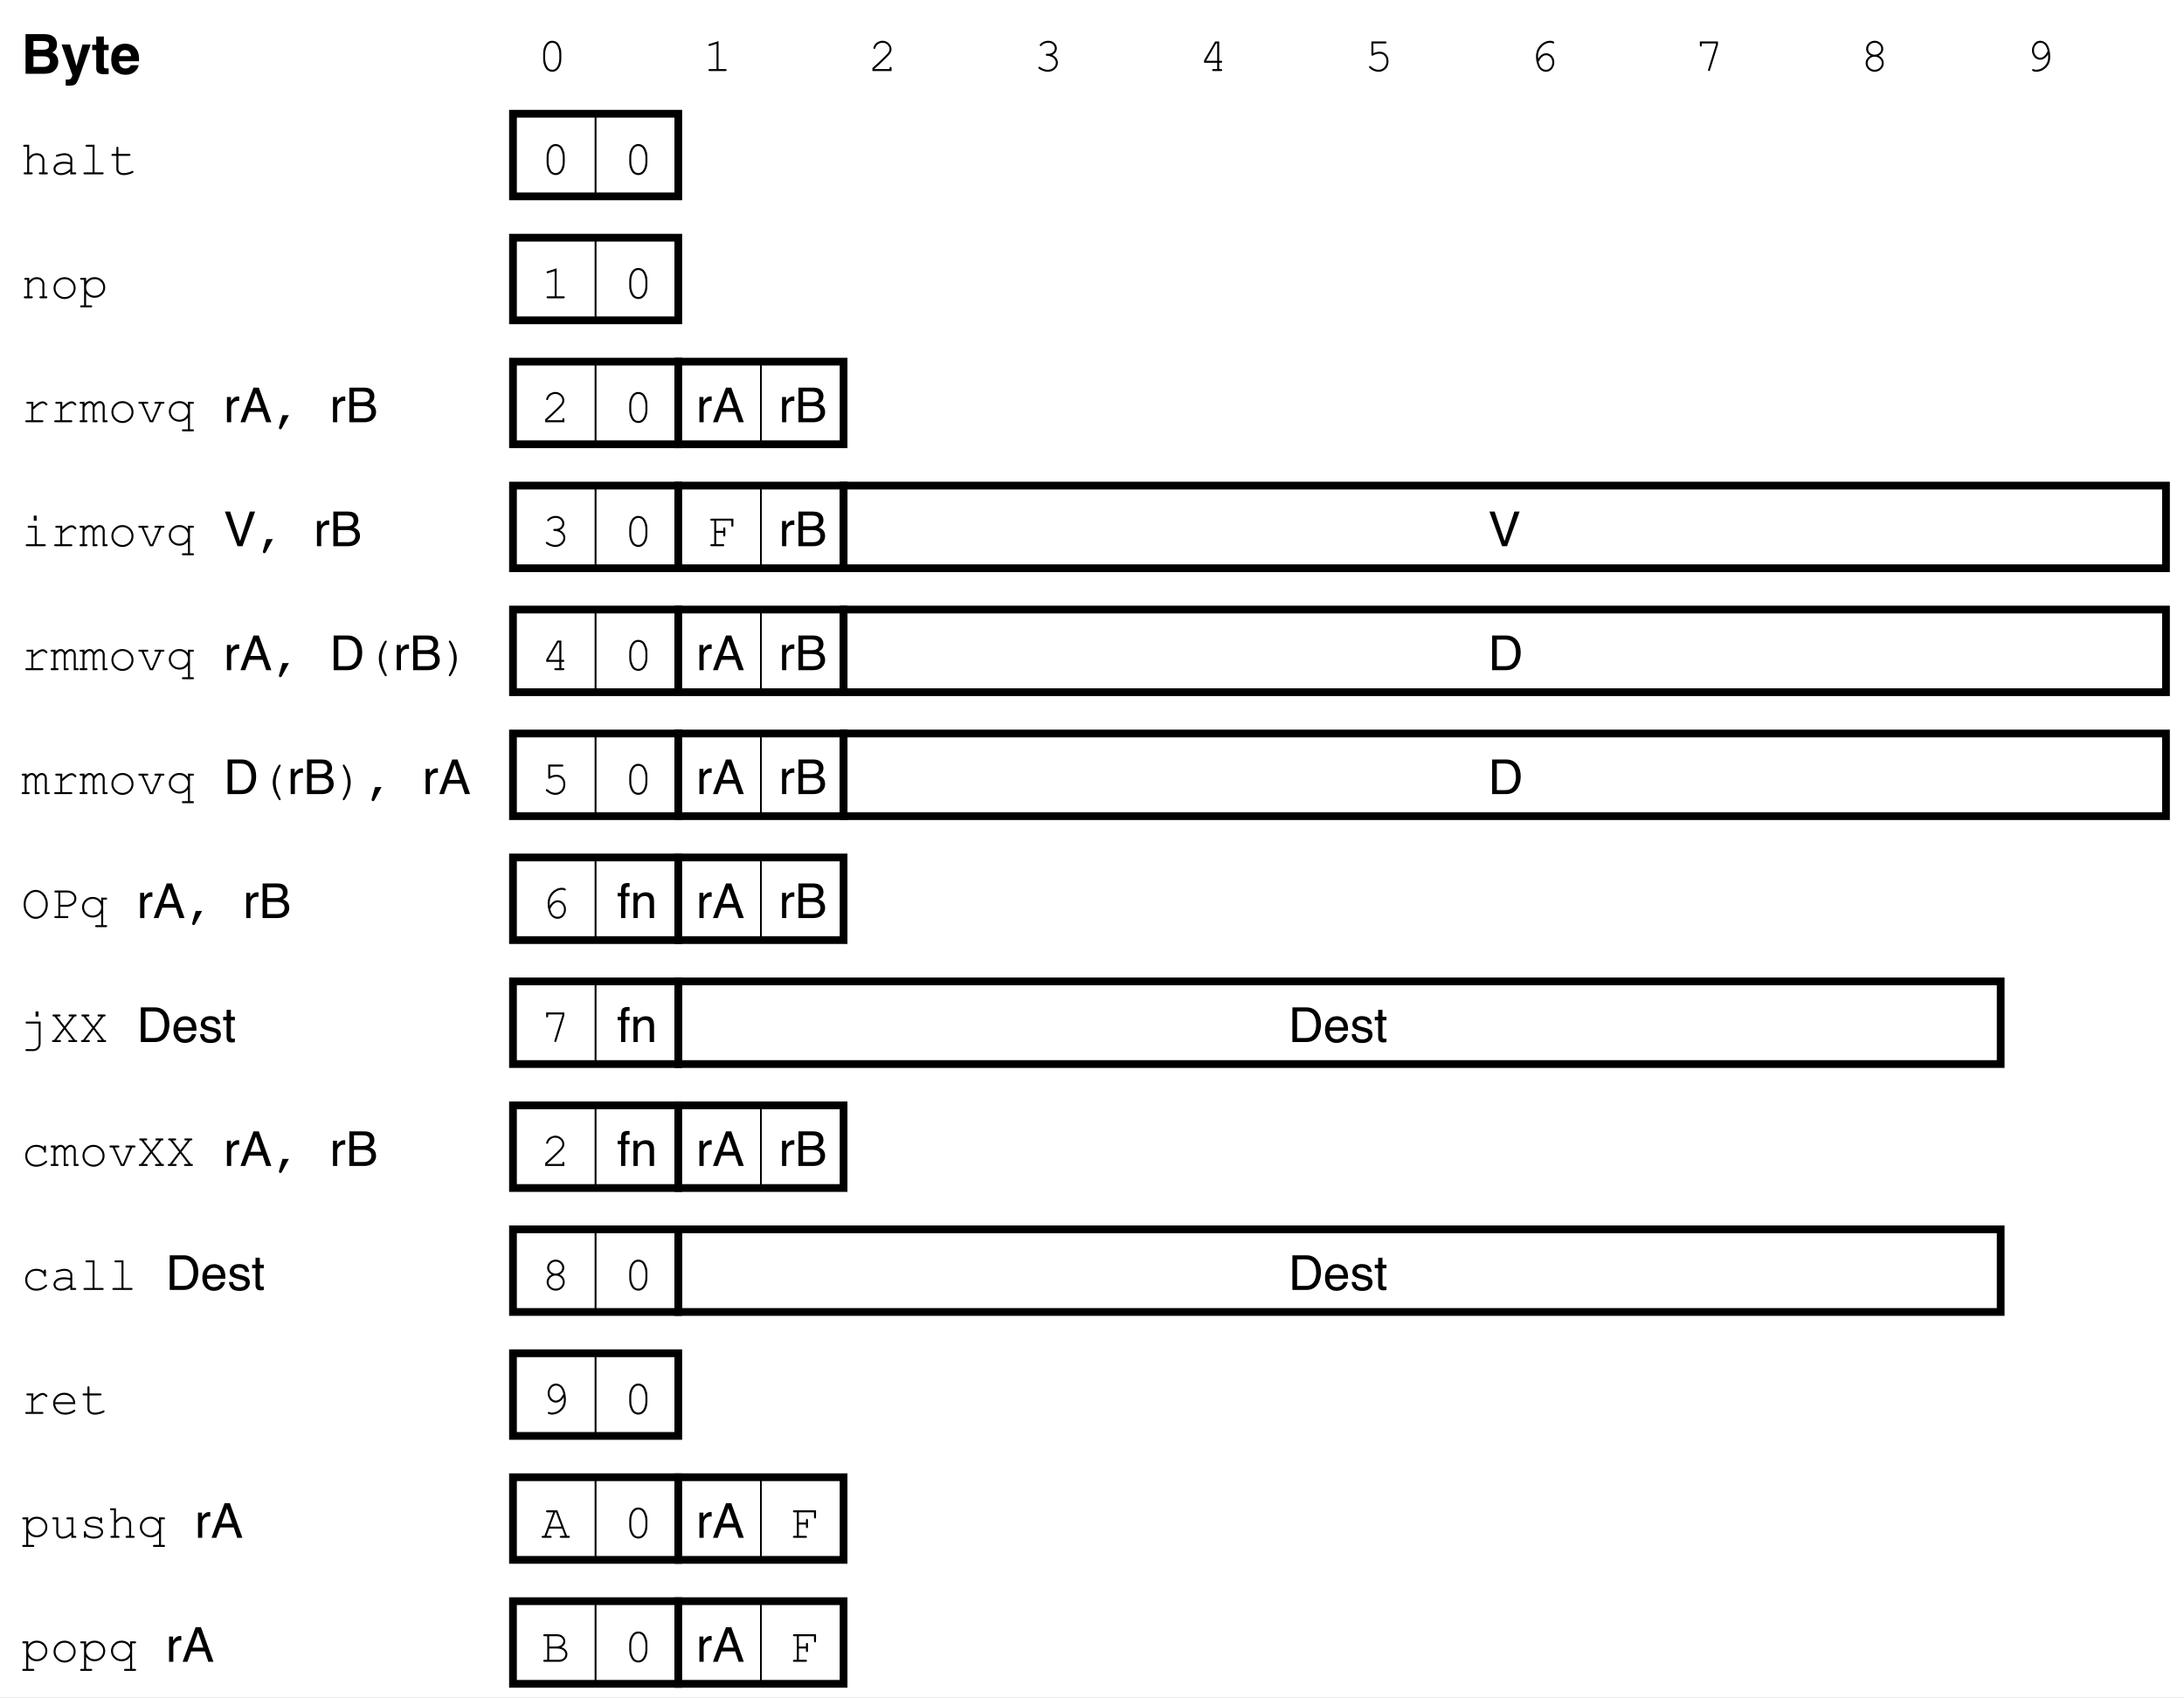 <svg xmlns="http://www.w3.org/2000/svg" xmlns:xlink="http://www.w3.org/1999/xlink" version="1.1" width="634.194pt" height="493.085pt" viewBox="0 0 634.194 493.085">
<rect x="0" y="0" width="634.194" height="493.085" fill="#808080" stroke="none"/>
<defs>
<clipPath id="clip_0">
<path transform="matrix(1,0,0,-1,-61.041,543.031)" d="M61.041 49.946H695.235V543.031H61.041Z" fill-rule="evenodd"/>
</clipPath>
<path id="font_1_1" d="M.222 .595V.437H.399C.431 .437 .456 .442 .476 .454 .496 .466 .505 .487 .505 .517 .505 .551 .492 .573 .466 .584 .444 .591 .415 .595 .38 .595H.222M.222 .317V.125H.399C.431 .125 .455 .129 .473 .138 .505 .153 .521 .183 .521 .228 .521 .265 .505 .291 .474 .305 .457 .313 .433 .317 .401 .317H.222M.428 .72C.516 .718 .579 .693 .616 .643 .638 .613 .649 .576 .649 .533 .649 .49 .638 .454 .616 .428 .603 .413 .585 .399 .561 .387 .598 .373 .626 .352 .644 .323 .663 .294 .672 .259 .672 .218 .672 .175 .662 .137 .64 .103 .626 .08 .609 .061 .589 .046 .566 .028 .538 .016 .507 .01 .476 .003 .442 0 .405 0H.079V.72H.428Z"/>
<path id="font_1_4" d="M.086-.104 .104-.104C.118-.105 .131-.105 .143-.103 .155-.101 .166-.098 .174-.092 .182-.086 .19-.074 .197-.056 .204-.038 .207-.027 .206-.023L.01 .532H.165L.281 .14 .391 .532H.539L.356 .009C.321-.092 .293-.155 .273-.179 .252-.204 .211-.216 .15-.216 .138-.216 .128-.216 .12-.216 .113-.215 .101-.215 .086-.214V-.104M.275 .546V.546Z"/>
<path id="font_1_3" d="M.01 .429V.527H.084V.677H.222V.527H.309V.429H.222V.147C.222 .125 .225 .111 .23 .106 .236 .1 .253 .098 .281 .098 .285 .098 .29 .098 .295 .098 .299 .098 .304 .099 .309 .1V-.005L.243-.008C.177-.01 .132 .001 .108 .026 .092 .042 .084 .067 .084 .1V.429H.01Z"/>
<path id="font_1_2" d="M.275 .43C.243 .43 .218 .42 .2 .4 .182 .381 .171 .354 .167 .32H.383C.381 .356 .369 .383 .349 .402 .329 .42 .305 .43 .275 .43M.275 .546C.319 .546 .359 .538 .395 .521 .43 .504 .459 .478 .482 .443 .503 .411 .517 .374 .523 .333 .527 .308 .528 .273 .527 .228H.163C.165 .174 .182 .137 .213 .116 .233 .102 .256 .096 .283 .096 .311 .096 .335 .104 .353 .12 .362 .129 .371 .141 .378 .156H.521C.517 .125 .5 .093 .471 .06 .426 .008 .362-.018 .28-.018 .212-.018 .152 .004 .101 .048 .049 .091 .023 .162 .023 .26 .023 .353 .046 .423 .093 .472 .14 .521 .2 .546 .275 .546M.285 .546V.546Z"/>
<path id="font_2_1" d="M0 0Z"/>
<path id="font_3_5" d="M.488 .357V.256C.488 .167 .467 .097 .425 .046 .392 .006 .351-.015 .301-.015 .277-.015 .254-.01 .233-0 .211 .009 .193 .023 .178 .04 .169 .051 .158 .068 .147 .092 .136 .116 .128 .137 .123 .157 .116 .185 .112 .218 .112 .256V.357C.112 .446 .133 .516 .175 .567 .208 .608 .249 .628 .299 .628 .324 .628 .347 .623 .368 .614 .389 .604 .407 .59 .422 .573 .432 .562 .442 .545 .453 .521 .464 .497 .472 .475 .478 .456 .485 .428 .488 .395 .488 .357M.447 .352C.447 .39 .442 .427 .431 .46 .42 .493 .408 .52 .394 .54 .386 .551 .375 .561 .362 .569 .344 .581 .323 .587 .3 .587 .254 .587 .218 .563 .192 .516 .166 .469 .153 .414 .153 .352V.261C.153 .223 .158 .186 .169 .153 .18 .119 .193 .093 .207 .073 .214 .062 .225 .052 .238 .044 .256 .032 .277 .026 .301 .026 .346 .026 .382 .05 .408 .097 .434 .144 .447 .199 .447 .261V.352Z"/>
<path id="font_3_1" d="M0 0Z"/>
<path id="font_3_6" d="M.32 .621V.041H.461C.471 .041 .478 .039 .482 .035 .486 .032 .488 .027 .488 .021 .488 .015 .486 .01 .482 .006 .478 .002 .471 0 .461 0H.139C.129 0 .122 .002 .118 .006 .113 .01 .111 .015 .111 .021 .111 .027 .113 .032 .118 .035 .122 .039 .129 .041 .139 .041H.279V.564L.146 .522C.139 .521 .134 .52 .131 .52 .126 .52 .122 .522 .118 .526 .114 .53 .112 .535 .112 .54 .112 .545 .113 .549 .117 .554 .119 .556 .125 .559 .133 .562L.32 .621Z"/>
<path id="font_3_7" d="M.124 .041H.438V.058C.438 .067 .44 .074 .444 .079 .448 .083 .453 .085 .459 .085 .465 .085 .47 .083 .474 .079 .478 .074 .48 .067 .48 .058V0H.083V.062C.167 .136 .248 .213 .327 .29 .363 .326 .389 .353 .402 .37 .416 .387 .425 .401 .43 .414 .435 .427 .438 .44 .438 .453 .438 .488 .424 .519 .396 .546 .367 .573 .333 .587 .293 .587 .257 .587 .225 .577 .198 .556 .17 .535 .152 .51 .144 .479 .142 .471 .14 .466 .137 .464 .133 .461 .128 .459 .123 .459 .118 .459 .113 .461 .109 .465 .105 .468 .104 .473 .104 .478 .104 .494 .112 .515 .129 .542 .146 .569 .17 .59 .2 .605 .23 .62 .261 .628 .292 .628 .344 .628 .388 .61 .424 .575 .461 .539 .479 .499 .479 .454 .479 .435 .476 .418 .47 .402 .464 .386 .454 .369 .439 .35 .424 .331 .397 .303 .359 .265 .263 .17 .184 .096 .124 .044V.041Z"/>
<path id="font_3_8" d="M.384 .333C.422 .316 .451 .293 .471 .264 .491 .234 .5 .204 .5 .172 .5 .123 .481 .079 .441 .042 .401 .004 .351-.015 .291-.015 .256-.015 .219-.007 .182 .008 .144 .023 .118 .038 .103 .054 .098 .059 .095 .064 .095 .07 .095 .076 .097 .08 .101 .084 .105 .088 .109 .09 .114 .09 .119 .09 .125 .087 .132 .083 .182 .045 .236 .026 .292 .026 .34 .026 .379 .041 .411 .071 .443 .101 .459 .134 .459 .17 .459 .195 .452 .218 .436 .242 .42 .265 .397 .284 .368 .297 .338 .311 .308 .317 .278 .317 .268 .317 .261 .319 .257 .323 .253 .327 .25 .332 .25 .338 .25 .344 .253 .349 .257 .353 .261 .357 .267 .359 .275 .359L.31 .358C.347 .358 .377 .37 .401 .392 .425 .415 .437 .441 .437 .47 .437 .501 .424 .528 .399 .552 .374 .575 .342 .587 .301 .587 .273 .587 .247 .582 .223 .572 .199 .562 .18 .549 .166 .532 .161 .525 .157 .521 .154 .52 .151 .518 .148 .518 .145 .518 .139 .518 .134 .519 .13 .523 .126 .527 .125 .531 .125 .537 .125 .55 .139 .566 .167 .586 .206 .614 .251 .628 .301 .628 .353 .628 .396 .612 .429 .581 .462 .55 .479 .513 .479 .47 .479 .442 .471 .416 .455 .392 .439 .367 .415 .348 .384 .333Z"/>
<path id="font_3_9" d="M.376 .172H.104V.219L.333 .613H.418V.213H.452C.462 .213 .469 .211 .474 .207 .478 .204 .48 .199 .48 .192 .48 .187 .478 .182 .474 .178 .469 .174 .462 .172 .452 .172H.418V.041H.452C.462 .041 .469 .039 .474 .035 .478 .032 .48 .027 .48 .021 .48 .015 .478 .01 .474 .006 .469 .002 .462 0 .452 0H.3C.29 0 .283 .002 .278 .006 .274 .01 .272 .015 .272 .021 .272 .027 .274 .032 .278 .035 .283 .039 .29 .041 .3 .041H.376V.172M.376 .213V.572H.355L.147 .213H.376Z"/>
<path id="font_3_10" d="M.187 .572V.371C.211 .381 .234 .389 .256 .394 .278 .399 .299 .401 .319 .401 .371 .401 .414 .383 .448 .347 .483 .311 .5 .263 .5 .204 .5 .139 .481 .086 .442 .046 .403 .006 .354-.015 .295-.015 .257-.015 .219-.006 .184 .011 .158 .023 .135 .038 .114 .056 .102 .067 .096 .076 .096 .083 .096 .089 .098 .094 .102 .098 .105 .102 .11 .104 .115 .104 .121 .104 .127 .102 .133 .096 .182 .049 .236 .026 .293 .026 .341 .026 .381 .043 .412 .076 .443 .108 .459 .152 .459 .206 .459 .253 .445 .29 .418 .318 .391 .346 .357 .36 .315 .36 .273 .36 .23 .349 .188 .326 .177 .321 .17 .318 .166 .318 .16 .318 .155 .32 .151 .324 .148 .328 .146 .334 .146 .341V.613H.432C.442 .613 .449 .611 .453 .607 .457 .604 .459 .599 .459 .593 .459 .587 .457 .582 .453 .578 .449 .574 .442 .572 .432 .572H.187Z"/>
<path id="font_3_31" d="M.146 .424V.349C.17 .379 .196 .401 .224 .416 .252 .431 .285 .438 .323 .438 .364 .438 .401 .429 .435 .41 .469 .391 .496 .365 .514 .331 .533 .297 .542 .262 .542 .225 .542 .166 .521 .115 .479 .074 .437 .032 .385 .011 .324 .011 .25 .011 .191 .04 .146 .1V-.147H.245C.255-.147 .262-.149 .266-.153 .27-.157 .272-.162 .272-.168 .272-.174 .27-.179 .266-.183 .262-.187 .255-.188 .245-.188H.049C.04-.188 .033-.187 .028-.183 .024-.179 .022-.174 .022-.168 .022-.162 .024-.157 .028-.153 .033-.149 .04-.147 .049-.147H.104V.383H.049C.04 .383 .033 .385 .028 .389 .024 .393 .022 .398 .022 .404 .022 .41 .024 .414 .028 .418 .033 .422 .04 .424 .049 .424H.146M.501 .225C.501 .272 .484 .313 .449 .347 .415 .381 .373 .397 .324 .397 .274 .397 .232 .38 .197 .346 .163 .312 .146 .272 .146 .225 .146 .177 .163 .137 .197 .103 .232 .069 .274 .052 .324 .052 .373 .052 .415 .069 .449 .103 .484 .136 .501 .177 .501 .225Z"/>
<path id="font_3_36" d="M.44 0V.061C.384 .01 .324-.016 .259-.016 .219-.016 .188-.005 .167 .017 .14 .046 .127 .079 .127 .118V.383H.072C.062 .383 .055 .385 .051 .389 .047 .393 .044 .398 .044 .404 .044 .41 .047 .414 .051 .418 .055 .422 .062 .424 .072 .424H.168V.117C.168 .091 .176 .069 .193 .051 .21 .034 .231 .025 .257 .025 .324 .025 .385 .056 .44 .117V.383H.365C.355 .383 .348 .385 .344 .389 .34 .393 .337 .398 .337 .404 .337 .41 .34 .414 .344 .418 .348 .422 .355 .424 .365 .424H.481V.041H.516C.526 .041 .533 .039 .537 .035 .541 .032 .543 .027 .543 .021 .543 .015 .541 .01 .537 .006 .533 .002 .526 0 .516 0H.44Z"/>
<path id="font_3_34" d="M.436 .397C.436 .407 .438 .413 .441 .418 .445 .422 .45 .424 .456 .424 .462 .424 .467 .422 .471 .417 .475 .413 .477 .406 .477 .396V.325C.477 .315 .475 .308 .471 .304 .467 .3 .462 .298 .456 .298 .451 .298 .446 .3 .442 .303 .438 .307 .436 .313 .436 .321 .434 .341 .424 .357 .405 .37 .379 .388 .343 .397 .299 .397 .253 .397 .218 .388 .192 .37 .173 .356 .164 .34 .164 .323 .164 .303 .175 .287 .198 .274 .213 .265 .243 .258 .287 .253 .344 .247 .383 .24 .405 .232 .437 .22 .46 .205 .476 .184 .491 .164 .499 .142 .499 .119 .499 .084 .482 .053 .449 .025 .415-.002 .366-.016 .301-.016 .236-.016 .183 .001 .142 .034 .142 .022 .141 .015 .14 .012 .139 .009 .136 .006 .133 .003 .13 .001 .126 0 .122 0 .116 0 .111 .002 .107 .006 .103 .011 .101 .018 .101 .027V.112C.101 .122 .103 .129 .107 .133 .11 .138 .115 .14 .122 .14 .127 .14 .132 .138 .136 .134 .141 .129 .143 .124 .143 .117 .143 .102 .146 .09 .154 .08 .165 .064 .183 .051 .208 .041 .233 .031 .264 .025 .3 .025 .353 .025 .393 .035 .419 .055 .445 .075 .458 .096 .458 .119 .458 .144 .445 .165 .418 .18 .392 .195 .353 .206 .302 .211 .251 .216 .215 .223 .192 .231 .17 .24 .153 .253 .141 .269 .128 .286 .122 .304 .122 .324 .122 .359 .139 .387 .174 .408 .208 .428 .25 .438 .297 .438 .354 .438 .4 .425 .436 .397Z"/>
<path id="font_3_24" d="M.165 .613V.361C.191 .39 .216 .41 .24 .421 .264 .433 .291 .438 .32 .438 .352 .438 .379 .433 .402 .422 .424 .41 .443 .393 .458 .37 .472 .346 .48 .322 .48 .296V.041H.526C.536 .041 .543 .039 .547 .035 .551 .032 .553 .027 .553 .021 .553 .015 .551 .01 .547 .006 .543 .002 .536 0 .526 0H.393C.382 0 .375 .002 .371 .006 .367 .01 .365 .015 .365 .021 .365 .027 .367 .032 .371 .035 .375 .039 .382 .041 .393 .041H.438V.293C.438 .323 .428 .348 .406 .368 .385 .388 .355 .397 .317 .397 .287 .397 .262 .39 .241 .375 .225 .365 .2 .34 .165 .302V.041H.211C.221 .041 .228 .039 .232 .035 .237 .032 .239 .027 .239 .021 .239 .015 .237 .01 .232 .006 .228 .002 .221 0 .211 0H.078C.068 0 .061 .002 .057 .006 .052 .01 .05 .015 .05 .021 .05 .027 .052 .032 .057 .035 .061 .039 .068 .041 .078 .041H.124V.572H.069C.059 .572 .052 .574 .048 .578 .044 .582 .042 .587 .042 .593 .042 .599 .044 .604 .048 .607 .052 .611 .059 .613 .069 .613H.165Z"/>
<path id="font_3_32" d="M.459 .349V.424H.555C.565 .424 .572 .422 .577 .418 .581 .414 .583 .409 .583 .403 .583 .397 .581 .393 .577 .389 .572 .385 .565 .383 .555 .383H.5V-.147H.555C.565-.147 .572-.149 .577-.153 .581-.157 .583-.162 .583-.168 .583-.174 .581-.179 .577-.183 .572-.187 .565-.188 .555-.188H.36C.35-.188 .343-.187 .339-.183 .335-.179 .333-.174 .333-.168 .333-.162 .335-.157 .339-.153 .343-.149 .35-.147 .36-.147H.459V.1C.414 .04 .354 .011 .281 .011 .22 .011 .168 .032 .126 .074 .084 .115 .062 .166 .062 .225 .062 .284 .084 .335 .126 .376 .168 .418 .22 .438 .282 .438 .355 .438 .414 .409 .459 .349M.459 .225C.459 .272 .442 .313 .407 .347 .373 .381 .331 .397 .281 .397 .232 .397 .19 .381 .155 .347 .121 .313 .104 .272 .104 .225 .104 .177 .121 .137 .155 .103 .19 .069 .232 .052 .281 .052 .331 .052 .373 .069 .407 .103 .442 .137 .459 .177 .459 .225Z"/>
<path id="font_4_8" d="M.067 .523H.15V.433C.157 .45 .174 .472 .201 .497 .227 .522 .258 .535 .293 .535 .295 .535 .297 .535 .301 .535 .305 .534 .312 .533 .321 .532V.439C.316 .441 .311 .441 .307 .442 .302 .442 .298 .442 .292 .442 .248 .442 .214 .428 .19 .399 .167 .371 .155 .338 .155 .301V0H.067V.523Z"/>
<path id="font_4_1" d="M.444 .294 .335 .611 .22 .294H.444M.285 .718H.395L.655 0H.548L.476 .215H.192L.114 0H.015L.285 .718M.335 .718V.718Z"/>
<path id="font_5_1" d="M0 0Z"/>
<path id="font_3_15" d="M.435 .191H.166L.11 .041H.189C.199 .041 .206 .039 .21 .035 .214 .032 .216 .027 .216 .021 .216 .015 .214 .01 .21 .006 .206 .002 .199 0 .189 0H.036C.026 0 .019 .002 .015 .006 .01 .01 .008 .015 .008 .021 .008 .027 .01 .032 .015 .035 .019 .039 .026 .041 .036 .041H.067L.249 .53H.127C.118 .53 .111 .532 .106 .536 .102 .54 .1 .545 .1 .551 .1 .557 .102 .562 .106 .566 .111 .569 .118 .571 .127 .571H.334L.534 .041H.566C.576 .041 .583 .039 .587 .035 .591 .032 .593 .027 .593 .021 .593 .015 .591 .01 .587 .006 .583 .002 .576 0 .566 0H.413C.403 0 .396 .002 .392 .006 .387 .01 .385 .015 .385 .021 .385 .027 .387 .032 .392 .035 .396 .039 .403 .041 .413 .041H.491L.435 .191M.419 .232 .306 .53H.291L.181 .232H.419Z"/>
<path id="font_3_17" d="M.201 .276V.041H.342C.352 .041 .359 .039 .363 .035 .367 .032 .369 .027 .369 .021 .369 .015 .367 .01 .363 .006 .359 .002 .352 0 .342 0H.105C.095 0 .088 .002 .084 .006 .08 .01 .078 .015 .078 .021 .078 .027 .08 .032 .084 .035 .088 .039 .095 .041 .105 .041H.16V.53H.105C.095 .53 .088 .532 .084 .536 .08 .54 .078 .545 .078 .551 .078 .557 .08 .562 .085 .566 .089 .57 .095 .571 .105 .571H.557V.43C.557 .42 .555 .413 .551 .409 .547 .404 .542 .402 .536 .402 .53 .402 .525 .404 .521 .409 .517 .413 .515 .42 .515 .43V.53H.201V.317H.348V.364C.348 .374 .35 .381 .354 .385 .358 .389 .363 .392 .369 .392 .375 .392 .38 .389 .384 .385 .388 .381 .39 .374 .39 .364V.229C.39 .22 .388 .213 .384 .208 .38 .204 .375 .202 .369 .202 .363 .202 .358 .204 .354 .208 .35 .213 .348 .22 .348 .229V.276H.201Z"/>
<path id="font_3_26" d="M.359 .634V.528H.298V.634H.359M.361 .383H.118C.108 .383 .101 .385 .097 .389 .092 .392 .09 .397 .09 .404 .09 .409 .092 .414 .096 .418 .101 .422 .108 .424 .118 .424H.402V-.029C.402-.063 .395-.093 .381-.116 .367-.14 .345-.159 .316-.173 .297-.183 .273-.188 .246-.188H.115C.105-.188 .098-.187 .094-.183 .09-.179 .088-.174 .088-.168 .088-.162 .09-.157 .094-.153 .098-.149 .105-.147 .115-.147L.245-.148C.279-.148 .308-.137 .329-.114 .351-.091 .361-.063 .361-.029V.383Z"/>
<path id="font_3_20" d="M.325 .293 .52 .041H.535C.545 .041 .552 .039 .556 .035 .56 .032 .562 .027 .562 .021 .562 .015 .56 .01 .556 .006 .552 .002 .545 0 .535 0H.403C.394 0 .387 .002 .382 .006 .378 .01 .376 .015 .376 .021 .376 .027 .378 .032 .382 .035 .387 .039 .394 .041 .403 .041H.469L.3 .26 .132 .041H.197C.207 .041 .214 .039 .218 .035 .222 .032 .225 .027 .225 .021 .225 .015 .222 .01 .218 .006 .214 .002 .207 0 .197 0H.066C.057 0 .05 .002 .045 .006 .041 .01 .039 .015 .039 .021 .039 .025 .04 .029 .043 .033 .046 .036 .049 .039 .052 .04 .055 .041 .065 .041 .082 .041L.274 .292 .09 .53H.075C.065 .53 .058 .532 .054 .536 .05 .54 .048 .545 .048 .551 .048 .557 .05 .562 .054 .566 .058 .569 .065 .571 .075 .571H.187C.197 .571 .204 .569 .208 .566 .213 .562 .215 .557 .215 .551 .215 .545 .213 .54 .208 .536 .204 .532 .197 .53 .187 .53H.141L.3 .325 .457 .53H.411C.401 .53 .393 .532 .389 .536 .385 .54 .383 .545 .383 .551 .383 .557 .385 .562 .389 .566 .393 .569 .401 .571 .411 .571H.523C.533 .571 .54 .569 .544 .566 .548 .562 .55 .557 .55 .551 .55 .545 .548 .54 .544 .536 .54 .532 .533 .53 .523 .53H.507L.325 .293Z"/>
<path id="font_4_3" d="M.352 .083C.384 .083 .411 .086 .433 .093 .47 .106 .501 .13 .525 .167 .545 .195 .558 .233 .567 .278 .572 .305 .574 .33 .574 .353 .574 .442 .557 .511 .521 .56 .486 .609 .429 .634 .351 .634H.178V.083H.352M.081 .718H.371C.47 .718 .546 .683 .601 .613 .649 .55 .673 .469 .673 .37 .673 .294 .659 .225 .63 .163 .58 .054 .493 0 .37 0H.081V.718Z"/>
<path id="font_4_5" d="M.282 .535C.319 .535 .355 .526 .39 .509 .425 .492 .451 .469 .47 .441 .487 .415 .499 .384 .505 .349 .51 .325 .513 .286 .513 .233H.129C.131 .18 .144 .138 .167 .106 .19 .074 .227 .058 .276 .058 .322 .058 .358 .073 .386 .103 .401 .12 .412 .14 .419 .163H.505C.503 .144 .496 .123 .483 .099 .47 .076 .455 .057 .439 .042 .413 .016 .38-.002 .34-.011 .319-.016 .295-.019 .269-.019 .203-.019 .148 .005 .103 .053 .058 .1 .035 .166 .035 .252 .035 .336 .058 .404 .104 .456 .149 .509 .209 .535 .282 .535M.422 .304C.419 .342 .41 .372 .397 .395 .373 .438 .333 .459 .277 .459 .236 .459 .203 .444 .175 .415 .148 .386 .133 .349 .132 .304H.422M.274 .536V.536Z"/>
<path id="font_4_9" d="M.117 .164C.119 .135 .127 .112 .139 .096 .161 .068 .199 .054 .254 .054 .286 .054 .315 .061 .34 .075 .365 .089 .377 .111 .377 .141 .377 .163 .367 .181 .347 .192 .334 .199 .309 .208 .272 .217L.202 .235C.158 .246 .125 .258 .104 .272 .066 .296 .047 .329 .047 .371 .047 .42 .065 .46 .1 .491 .136 .522 .184 .537 .244 .537 .323 .537 .38 .514 .415 .468 .436 .438 .447 .407 .446 .373H.363C.362 .393 .355 .411 .342 .427 .322 .45 .287 .461 .237 .461 .204 .461 .179 .455 .162 .442 .145 .429 .136 .413 .136 .392 .136 .369 .147 .351 .17 .337 .183 .329 .202 .322 .228 .316L.286 .302C.349 .287 .391 .272 .413 .257 .447 .235 .464 .199 .464 .151 .464 .105 .446 .064 .411 .03 .376-.004 .322-.021 .25-.021 .172-.021 .117-.003 .084 .033 .052 .068 .035 .112 .032 .164H.117M.247 .536V.536Z"/>
<path id="font_4_10" d="M.082 .668H.171V.523H.254V.45H.171V.11C.171 .092 .177 .08 .189 .074 .196 .07 .208 .068 .224 .068 .228 .068 .232 .068 .237 .069 .242 .069 .248 .069 .254 .07V0C.244-.003 .234-.005 .223-.007 .212-.008 .2-.009 .188-.009 .146-.009 .119 .002 .104 .023 .089 .044 .082 .071 .082 .104V.45H.011V.523H.082V.668Z"/>
<path id="font_3_12" d="M.438 .554V.572H.144V.536C.144 .526 .142 .519 .138 .515 .135 .511 .13 .509 .124 .509 .118 .509 .113 .511 .109 .515 .105 .519 .103 .526 .103 .536V.613H.479V.548L.314 .02C.312 .012 .309 .007 .305 .004 .302 .001 .298 0 .293 0 .287 0 .282 .002 .278 .006 .274 .01 .272 .014 .272 .02 .272 .023 .273 .027 .275 .033L.438 .554Z"/>
<path id="font_4_6" d="M.086 .602C.088 .638 .094 .665 .105 .682 .126 .712 .166 .727 .224 .727 .23 .727 .235 .726 .241 .726 .247 .726 .254 .725 .261 .725V.645C.252 .645 .246 .645 .241 .645 .237 .645 .234 .646 .23 .646 .203 .646 .187 .639 .182 .625 .177 .611 .174 .576 .174 .521H.261V.451H.173V0H.086V.451H.014V.521H.086V.602Z"/>
<path id="font_4_7" d="M.064 .523H.148V.449C.173 .48 .199 .502 .227 .515 .254 .528 .285 .535 .319 .535 .393 .535 .443 .509 .469 .457 .484 .429 .491 .389 .491 .336V0H.401V.33C.401 .362 .397 .388 .387 .407 .372 .44 .343 .456 .302 .456 .281 .456 .264 .454 .251 .45 .227 .443 .206 .428 .188 .407 .173 .389 .163 .372 .159 .353 .155 .335 .152 .308 .152 .274V0H.064V.523M.271 .536V.536Z"/>
<path id="font_3_30" d="M.529 .211C.529 .149 .507 .095 .462 .051 .417 .007 .363-.016 .3-.016 .236-.016 .182 .007 .138 .051 .093 .096 .071 .149 .071 .211 .071 .274 .093 .327 .138 .372 .182 .416 .236 .438 .3 .438 .363 .438 .417 .416 .462 .372 .507 .328 .529 .274 .529 .211M.488 .211C.488 .263 .469 .307 .433 .343 .396 .379 .352 .397 .3 .397 .248 .397 .203 .379 .167 .343 .13 .306 .112 .263 .112 .211 .112 .161 .13 .117 .167 .08 .203 .044 .248 .025 .3 .025 .352 .025 .396 .044 .433 .08 .469 .116 .488 .16 .488 .211Z"/>
<path id="font_3_16" d="M.125 .041V.53H.07C.06 .53 .053 .532 .049 .536 .045 .54 .042 .545 .042 .551 .042 .557 .045 .562 .049 .566 .053 .569 .06 .571 .07 .571H.328C.379 .571 .42 .557 .452 .527 .484 .498 .5 .463 .5 .423 .5 .373 .474 .333 .42 .302 .463 .287 .494 .266 .514 .241 .534 .215 .543 .187 .543 .157 .543 .129 .537 .104 .524 .082 .511 .059 .491 .04 .464 .024 .437 .008 .408 0 .376 0H.07C.06 0 .053 .002 .049 .006 .045 .01 .042 .015 .042 .021 .042 .027 .045 .032 .049 .035 .053 .039 .06 .041 .07 .041H.125M.166 .317H.311C.342 .317 .37 .323 .396 .334 .416 .344 .431 .357 .442 .374 .453 .391 .459 .409 .459 .427 .459 .452 .447 .476 .423 .498 .399 .519 .367 .53 .329 .53H.166V.317M.166 .041H.374C.4 .041 .423 .047 .442 .059 .462 .07 .477 .085 .487 .102 .497 .119 .502 .137 .502 .156 .502 .177 .495 .197 .48 .217 .466 .236 .446 .251 .42 .261 .394 .271 .359 .276 .313 .276H.166V.041Z"/>
<path id="font_3_22" d="M.471 .383V.396C.471 .406 .473 .413 .477 .418 .481 .422 .486 .424 .492 .424 .498 .424 .503 .422 .507 .417 .511 .413 .513 .406 .513 .396V.303C.512 .293 .51 .286 .507 .282 .503 .278 .498 .275 .492 .275 .486 .275 .482 .277 .478 .281 .474 .285 .472 .291 .471 .3 .469 .323 .454 .345 .426 .366 .397 .387 .359 .397 .311 .397 .25 .397 .203 .378 .172 .34 .14 .302 .125 .258 .125 .209 .125 .156 .142 .112 .177 .077 .212 .043 .257 .025 .312 .025 .344 .025 .376 .031 .409 .043 .442 .055 .472 .074 .499 .1 .506 .107 .512 .11 .517 .11 .523 .11 .527 .108 .531 .105 .535 .101 .537 .096 .537 .091 .537 .077 .52 .059 .487 .037 .434 .002 .375-.016 .31-.016 .244-.016 .19 .005 .147 .048 .105 .09 .083 .143 .083 .208 .083 .274 .105 .329 .149 .373 .192 .417 .247 .438 .313 .438 .376 .438 .429 .42 .471 .383Z"/>
<path id="font_3_21" d="M.418 0V.06C.358 .009 .295-.016 .227-.016 .178-.016 .139-.003 .112 .022 .084 .047 .07 .077 .07 .113 .07 .153 .089 .188 .125 .217 .161 .247 .215 .262 .285 .262 .304 .262 .324 .26 .346 .258 .368 .256 .392 .252 .418 .247V.313C.418 .336 .408 .356 .387 .372 .366 .389 .335 .397 .293 .397 .261 .397 .216 .388 .159 .369 .148 .366 .142 .364 .139 .364 .133 .364 .129 .366 .125 .37 .122 .374 .12 .379 .12 .385 .12 .39 .121 .395 .125 .398 .129 .403 .147 .41 .18 .418 .23 .432 .269 .438 .295 .438 .347 .438 .387 .426 .416 .4 .445 .374 .459 .345 .459 .313V.041H.514C.524 .041 .531 .039 .536 .035 .54 .032 .542 .027 .542 .021 .542 .015 .54 .01 .536 .006 .531 .002 .524 0 .514 0H.418M.418 .205C.399 .21 .378 .214 .357 .217 .335 .219 .313 .221 .289 .221 .229 .221 .183 .208 .149 .182 .124 .163 .111 .14 .111 .113 .111 .089 .121 .068 .14 .051 .16 .034 .188 .025 .225 .025 .261 .025 .294 .032 .324 .047 .354 .061 .386 .083 .418 .114V.205Z"/>
<path id="font_3_27" d="M.321 .613V.041H.482C.492 .041 .499 .039 .503 .035 .508 .032 .51 .027 .51 .021 .51 .015 .508 .01 .503 .006 .499 .002 .492 0 .482 0H.119C.109 0 .102 .002 .098 .006 .093 .01 .091 .015 .091 .021 .091 .027 .093 .032 .098 .035 .102 .039 .109 .041 .119 .041H.28V.572H.162C.152 .572 .145 .574 .14 .578 .136 .582 .134 .587 .134 .593 .134 .599 .136 .604 .14 .607 .144 .611 .152 .613 .162 .613H.321Z"/>
<path id="font_3_13" d="M.384 .318C.418 .302 .444 .28 .462 .252 .479 .225 .488 .196 .488 .165 .488 .116 .47 .074 .433 .039 .397 .003 .352-.015 .3-.015 .248-.015 .204 .003 .167 .039 .131 .074 .113 .116 .113 .165 .113 .196 .122 .225 .139 .252 .156 .279 .182 .301 .217 .318 .187 .335 .165 .353 .151 .372 .132 .398 .123 .427 .123 .459 .123 .504 .14 .544 .175 .577 .21 .611 .251 .628 .3 .628 .349 .628 .391 .611 .426 .577 .46 .544 .478 .504 .478 .459 .478 .427 .468 .398 .449 .372 .436 .353 .414 .335 .384 .318M.436 .458C.436 .493 .422 .524 .396 .549 .37 .574 .338 .587 .3 .587 .262 .587 .23 .574 .204 .549 .178 .523 .165 .493 .165 .459 .165 .427 .177 .399 .203 .375 .229 .351 .261 .339 .3 .339 .339 .339 .371 .351 .397 .375 .423 .399 .436 .427 .436 .458M.447 .164C.447 .2 .433 .231 .405 .258 .377 .285 .342 .298 .3 .298 .259 .298 .224 .285 .196 .258 .168 .231 .154 .2 .154 .164 .154 .127 .168 .095 .196 .067 .224 .04 .259 .026 .3 .026 .342 .026 .376 .04 .405 .067 .433 .095 .447 .127 .447 .164Z"/>
<path id="font_3_33" d="M.251 .424V.32C.304 .368 .344 .399 .371 .413 .397 .427 .422 .434 .444 .434 .469 .434 .491 .425 .512 .409 .533 .392 .544 .38 .544 .371 .544 .365 .542 .36 .538 .356 .534 .352 .529 .35 .522 .35 .519 .35 .516 .35 .514 .351 .512 .352 .508 .356 .501 .362 .49 .374 .48 .382 .472 .386 .463 .39 .455 .393 .447 .393 .429 .393 .407 .385 .382 .371 .357 .357 .313 .322 .251 .266V.041H.433C.443 .041 .45 .039 .454 .035 .458 .032 .46 .027 .46 .021 .46 .015 .458 .01 .454 .006 .45 .002 .443 0 .433 0H.111C.101 0 .094 .002 .09 .006 .086 .01 .083 .015 .083 .021 .083 .026 .086 .031 .09 .034 .094 .038 .101 .04 .111 .04H.21V.383H.134C.125 .383 .118 .385 .113 .389 .109 .393 .107 .398 .107 .404 .107 .41 .109 .414 .113 .418 .117 .422 .124 .424 .134 .424H.251Z"/>
<path id="font_3_28" d="M.113 .424V.383C.148 .42 .183 .438 .218 .438 .239 .438 .258 .433 .274 .422 .29 .411 .303 .394 .314 .371 .332 .394 .351 .411 .369 .422 .388 .433 .407 .438 .426 .438 .455 .438 .479 .429 .497 .41 .52 .385 .531 .358 .531 .328V.041H.566C.576 .041 .583 .039 .587 .035 .591 .032 .593 .027 .593 .021 .593 .015 .591 .01 .587 .006 .583 .002 .576 0 .566 0H.49V.325C.49 .346 .484 .363 .471 .377 .458 .391 .444 .397 .427 .397 .412 .397 .396 .392 .38 .381 .363 .369 .344 .347 .323 .314V.041H.357C.367 .041 .374 .039 .378 .035 .383 .032 .385 .027 .385 .021 .385 .015 .383 .01 .378 .006 .374 .002 .367 0 .357 0H.282V.322C.282 .344 .275 .362 .262 .376 .25 .39 .235 .397 .219 .397 .205 .397 .19 .393 .176 .383 .156 .37 .135 .347 .113 .314V.041H.148C.158 .041 .165 .039 .169 .035 .173 .032 .175 .027 .175 .021 .175 .015 .173 .01 .169 .006 .165 .002 .158 0 .148 0H.038C.028 0 .021 .002 .017 .006 .012 .01 .01 .015 .01 .021 .01 .027 .012 .032 .017 .035 .021 .039 .028 .041 .038 .041H.072V.383H.038C.028 .383 .021 .385 .017 .389 .012 .393 .01 .398 .01 .404 .01 .41 .012 .414 .017 .418 .021 .422 .028 .424 .038 .424H.113Z"/>
<path id="font_3_37" d="M.336 0H.267L.098 .383H.056C.046 .383 .039 .385 .035 .389 .031 .393 .029 .398 .029 .404 .029 .41 .031 .414 .035 .418 .039 .422 .046 .424 .056 .424H.21C.22 .424 .227 .422 .231 .418 .235 .414 .237 .409 .237 .403 .237 .397 .235 .393 .231 .389 .227 .385 .22 .383 .21 .383H.142L.292 .041H.311L.458 .383H.39C.38 .383 .373 .385 .369 .389 .364 .393 .362 .398 .362 .404 .362 .41 .364 .414 .369 .418 .373 .422 .38 .424 .39 .424H.544C.554 .424 .561 .422 .565 .418 .569 .414 .571 .409 .571 .403 .571 .397 .569 .393 .565 .389 .561 .385 .554 .383 .544 .383H.502L.336 0Z"/>
<path id="font_3_4" d="M.219 .147H.352L.207-.122C.198-.138 .188-.146 .175-.146 .167-.146 .16-.144 .155-.138 .149-.132 .146-.125 .146-.117 .146-.114 .146-.11 .147-.106L.219 .147Z"/>
<path id="font_4_2" d="M.346 .414C.387 .414 .419 .42 .441 .431 .477 .449 .495 .481 .495 .528 .495 .575 .476 .607 .438 .623 .417 .632 .385 .637 .342 .637H.169V.414H.346M.378 .083C.438 .083 .48 .1 .506 .135 .522 .156 .53 .183 .53 .214 .53 .266 .507 .301 .46 .32 .435 .33 .403 .335 .362 .335H.169V.083H.378M.074 .718H.382C.466 .718 .526 .693 .561 .642 .582 .613 .592 .578 .592 .54 .592 .494 .579 .457 .554 .428 .54 .413 .521 .399 .496 .386 .533 .372 .56 .356 .579 .339 .611 .307 .627 .264 .627 .209 .627 .163 .612 .121 .583 .084 .54 .028 .471 0 .377 0H.074V.718Z"/>
<path id="font_3_25" d="M.32 .634V.528H.26V.634H.32M.322 .424V.041H.483C.493 .041 .5 .039 .504 .035 .509 .032 .511 .027 .511 .021 .511 .015 .509 .01 .504 .006 .5 .002 .493 0 .483 0H.12C.11 0 .103 .002 .099 .006 .094 .01 .092 .015 .092 .021 .092 .027 .094 .032 .099 .035 .103 .039 .11 .041 .12 .041H.281V.383H.161C.151 .383 .144 .385 .14 .389 .135 .392 .133 .397 .133 .403 .133 .409 .135 .414 .14 .418 .144 .422 .151 .424 .161 .424H.322Z"/>
<path id="font_4_4" d="M.133 .718 .339 .107 .542 .718H.651L.39 0H.287L.025 .718H.133Z"/>
<path id="font_3_2" d="M.295 .243C.295 .281 .3 .321 .31 .363 .32 .405 .339 .453 .366 .508 .394 .563 .414 .597 .427 .608 .431 .611 .435 .613 .439 .613 .445 .613 .45 .611 .454 .607 .458 .604 .46 .599 .46 .593 .46 .59 .459 .586 .457 .583 .421 .517 .396 .457 .38 .404 .365 .35 .357 .297 .357 .243 .357 .19 .365 .136 .38 .083 .396 .029 .421-.03 .457-.096 .459-.1 .46-.103 .46-.106 .46-.112 .458-.117 .454-.121 .45-.125 .445-.127 .439-.127 .435-.127 .431-.125 .427-.122 .415-.111 .395-.078 .368-.024 .34 .029 .321 .077 .311 .118 .301 .16 .295 .201 .295 .243Z"/>
<path id="font_3_3" d="M.312 .243C.312 .205 .307 .166 .297 .124 .288 .082 .269 .034 .241-.022 .214-.077 .193-.11 .181-.121 .177-.125 .173-.127 .168-.127 .162-.127 .157-.125 .153-.121 .149-.117 .147-.112 .147-.106 .147-.103 .148-.1 .15-.096 .186-.03 .212 .029 .227 .083 .242 .136 .25 .19 .25 .243 .25 .297 .242 .35 .227 .404 .212 .457 .186 .517 .15 .583 .148 .586 .147 .59 .147 .593 .147 .599 .149 .604 .153 .607 .157 .611 .162 .613 .168 .613 .173 .613 .177 .611 .181 .608 .193 .597 .212 .564 .24 .511 .267 .457 .286 .409 .296 .368 .307 .327 .312 .285 .312 .243Z"/>
<path id="font_3_18" d="M.551 .284C.551 .23 .54 .179 .518 .132 .495 .086 .465 .049 .426 .023 .387-.003 .345-.016 .301-.016 .235-.016 .177 .012 .126 .068 .076 .125 .051 .196 .051 .284 .051 .372 .076 .444 .126 .5 .177 .556 .235 .584 .301 .584 .345 .584 .387 .571 .426 .545 .465 .519 .495 .483 .517 .436 .54 .39 .551 .339 .551 .284M.509 .284C.509 .351 .49 .411 .451 .464 .412 .516 .362 .543 .301 .543 .243 .543 .194 .518 .153 .467 .112 .417 .092 .356 .092 .284 .092 .208 .113 .146 .156 .098 .199 .05 .247 .025 .301 .025 .362 .025 .412 .052 .451 .105 .49 .157 .509 .217 .509 .284Z"/>
<path id="font_3_19" d="M.211 .234V.041H.352C.361 .041 .368 .039 .373 .035 .377 .032 .379 .027 .379 .021 .379 .015 .377 .01 .373 .006 .368 .002 .361 0 .352 0H.115C.105 0 .098 .002 .094 .006 .09 .01 .087 .015 .087 .021 .087 .027 .09 .032 .094 .035 .098 .039 .105 .041 .115 .041H.17V.53H.115C.105 .53 .098 .532 .094 .536 .09 .54 .087 .545 .087 .551 .087 .557 .09 .562 .094 .566 .098 .569 .105 .571 .115 .571H.353C.409 .571 .455 .555 .491 .521 .527 .488 .544 .449 .544 .405 .544 .378 .539 .355 .527 .333 .516 .312 .502 .296 .485 .284 .461 .265 .436 .252 .41 .244 .391 .237 .367 .234 .339 .234H.211M.211 .275H.342C.372 .275 .4 .282 .427 .296 .454 .309 .473 .326 .485 .345 .497 .365 .503 .385 .503 .405 .503 .437 .49 .466 .462 .492 .434 .517 .399 .53 .357 .53H.211V.275Z"/>
<path id="font_3_11" d="M.178 .259C.203 .296 .229 .324 .256 .342 .283 .36 .313 .369 .346 .369 .389 .369 .428 .351 .462 .315 .496 .278 .513 .234 .513 .18 .513 .131 .497 .087 .466 .046 .435 .006 .393-.015 .338-.015 .303-.015 .27-.004 .239 .018 .208 .04 .184 .073 .167 .119 .145 .175 .134 .237 .134 .306 .134 .357 .144 .405 .165 .45 .18 .484 .201 .514 .227 .54 .253 .566 .283 .587 .318 .603 .353 .62 .39 .628 .431 .628 .458 .628 .481 .622 .499 .611 .507 .606 .511 .6 .511 .591 .511 .586 .509 .581 .505 .577 .502 .573 .497 .571 .492 .571 .487 .571 .482 .573 .477 .576 .463 .583 .447 .587 .427 .587 .363 .587 .305 .56 .253 .505 .201 .45 .175 .385 .175 .309 .175 .299 .176 .282 .178 .259M.187 .191C.199 .132 .219 .09 .245 .064 .272 .039 .303 .026 .339 .026 .376 .026 .407 .041 .433 .069 .459 .098 .472 .135 .472 .18 .472 .223 .459 .258 .433 .286 .407 .314 .377 .328 .344 .328 .313 .328 .282 .315 .253 .288 .233 .27 .211 .238 .187 .191Z"/>
<path id="font_3_23" d="M.522 .202H.104C.111 .149 .133 .106 .171 .074 .208 .042 .254 .025 .309 .025 .34 .025 .372 .03 .405 .041 .439 .051 .466 .064 .487 .081 .493 .085 .499 .088 .503 .088 .509 .088 .513 .086 .517 .082 .521 .078 .523 .073 .523 .067 .523 .062 .52 .056 .515 .051 .5 .035 .472 .02 .432 .006 .392-.009 .351-.016 .309-.016 .239-.016 .18 .007 .133 .054 .086 .1 .062 .155 .062 .221 .062 .281 .085 .332 .129 .374 .173 .417 .227 .438 .292 .438 .36 .438 .415 .417 .458 .373 .501 .329 .523 .272 .522 .202M.48 .243C.472 .289 .451 .326 .416 .355 .382 .383 .34 .397 .292 .397 .245 .397 .203 .383 .169 .355 .134 .327 .113 .289 .104 .243H.48Z"/>
<path id="font_3_35" d="M.216 .424H.438C.448 .424 .455 .422 .459 .418 .464 .414 .466 .409 .466 .403 .466 .397 .464 .393 .459 .389 .455 .385 .448 .383 .438 .383H.216V.109C.216 .085 .225 .065 .244 .049 .263 .033 .291 .025 .328 .025 .356 .025 .386 .03 .418 .038 .45 .046 .475 .056 .493 .066 .5 .07 .505 .072 .509 .072 .514 .072 .519 .07 .523 .066 .527 .062 .529 .057 .529 .052 .529 .047 .527 .042 .522 .038 .512 .027 .487 .016 .447 .003 .406-.009 .368-.016 .331-.016 .283-.016 .245-.004 .217 .018 .188 .041 .174 .071 .174 .109V.383H.099C.089 .383 .082 .385 .078 .389 .073 .392 .071 .397 .071 .404 .071 .409 .073 .414 .078 .418 .082 .422 .089 .424 .099 .424H.174V.546C.174 .556 .176 .563 .18 .567 .184 .571 .189 .573 .195 .573 .201 .573 .206 .571 .21 .567 .214 .563 .216 .556 .216 .546V.424Z"/>
<path id="font_3_14" d="M.468 .348C.447 .31 .422 .282 .393 .263 .364 .244 .334 .234 .303 .234 .275 .234 .247 .243 .221 .259 .194 .275 .173 .299 .158 .33 .142 .362 .134 .395 .134 .429 .134 .479 .15 .525 .181 .566 .212 .607 .254 .628 .306 .628 .343 .628 .377 .616 .407 .593 .438 .57 .462 .537 .479 .493 .5 .436 .511 .371 .511 .296 .511 .238 .502 .19 .483 .151 .471 .125 .453 .1 .429 .076 .405 .051 .378 .031 .348 .016 .307-.004 .264-.015 .22-.015 .191-.015 .167-.009 .148 .002 .14 .007 .136 .014 .136 .021 .136 .027 .138 .032 .142 .035 .146 .039 .15 .041 .156 .041 .16 .041 .165 .039 .173 .036 .186 .029 .2 .026 .217 .026 .286 .026 .346 .051 .396 .102 .445 .152 .47 .214 .47 .29 .47 .304 .47 .323 .468 .348M.46 .416C.443 .482 .422 .527 .396 .551 .371 .575 .341 .587 .307 .587 .272 .587 .241 .572 .215 .543 .188 .514 .175 .476 .175 .43 .175 .385 .188 .348 .215 .319 .241 .29 .271 .275 .304 .275 .323 .275 .342 .281 .361 .291 .38 .301 .397 .317 .414 .338 .425 .352 .44 .378 .46 .416Z"/>
<path id="font_3_29" d="M.167 .424V.362C.196 .391 .222 .411 .245 .422 .268 .433 .294 .438 .323 .438 .354 .438 .383 .432 .409 .418 .427 .409 .443 .392 .458 .37 .473 .347 .48 .324 .48 .3V.041H.515C.525 .041 .532 .039 .536 .035 .54 .032 .542 .027 .542 .021 .542 .015 .54 .01 .536 .006 .532 .002 .525 0 .515 0H.405C.395 0 .388 .002 .384 .006 .38 .01 .377 .015 .377 .021 .377 .027 .38 .032 .384 .035 .388 .039 .395 .041 .405 .041H.439V.294C.439 .323 .429 .347 .408 .367 .387 .387 .358 .397 .323 .397 .296 .397 .272 .392 .252 .381 .233 .37 .204 .343 .167 .3V.041H.214C.224 .041 .231 .039 .235 .035 .239 .032 .241 .027 .241 .021 .241 .015 .239 .01 .235 .006 .231 .002 .224 0 .214 0H.08C.07 0 .063 .002 .059 .006 .055 .01 .053 .015 .053 .021 .053 .027 .055 .032 .059 .035 .063 .039 .07 .041 .08 .041H.126V.383H.092C.082 .383 .075 .385 .071 .389 .067 .393 .064 .398 .064 .404 .064 .41 .067 .414 .071 .418 .075 .422 .082 .424 .092 .424H.167Z"/>
</defs>
<g clip-path="url(#clip_0)">
<path transform="matrix(1,0,0,-1,-61.041,543.031)" d="M36 36H756V576H36Z" fill="#ffffff"/>
<path transform="matrix(1,0,0,-1,-61.041,543.031)" d="M60 540H210V516H60Z" fill="#ffffff" fill-rule="evenodd"/>
<use data-text="B" xlink:href="#font_1_1" transform="matrix(16,0,0,-16,6.159,21.431)"/>
<use data-text="y" xlink:href="#font_1_4" transform="matrix(16,0,0,-16,17.711,21.431)"/>
<use data-text="t" xlink:href="#font_1_3" transform="matrix(16,0,0,-16,26.607,21.431)"/>
<use data-text="e" xlink:href="#font_1_2" transform="matrix(16,0,0,-16,31.935,21.431)"/>
<use data-text="&#xfffd;" xlink:href="#font_2_1" transform="matrix(16,0,0,-16,40.831,21.431)"/>
<use data-text="0" xlink:href="#font_3_5" transform="matrix(14,0,0,-14,156.159,20.631)"/>
<use data-text=" " xlink:href="#font_3_1" transform="matrix(14,0,0,-14,164.559,20.631)"/>
<use data-text="1" xlink:href="#font_3_6" transform="matrix(14,0,0,-14,204.165,20.631)"/>
<use data-text=" " xlink:href="#font_3_1" transform="matrix(14,0,0,-14,212.565,20.631)"/>
<use data-text="2" xlink:href="#font_3_7" transform="matrix(14,0,0,-14,252.171,20.631)"/>
<use data-text=" " xlink:href="#font_3_1" transform="matrix(14,0,0,-14,260.571,20.631)"/>
<use data-text="3" xlink:href="#font_3_8" transform="matrix(14,0,0,-14,300.177,20.631)"/>
<use data-text=" " xlink:href="#font_3_1" transform="matrix(14,0,0,-14,308.577,20.631)"/>
<use data-text="4" xlink:href="#font_3_9" transform="matrix(14,0,0,-14,348.183,20.631)"/>
<use data-text=" " xlink:href="#font_3_1" transform="matrix(14,0,0,-14,356.583,20.631)"/>
<use data-text="5" xlink:href="#font_3_10" transform="matrix(14,0,0,-14,396.189,20.631)"/>
<use data-text=" " xlink:href="#font_3_1" transform="matrix(14,0,0,-14,404.589,20.631)"/>
<path transform="matrix(1,0,0,-1,-61.041,543.031)" d="M60 114H210V90H60Z" fill="#ffffff" fill-rule="evenodd"/>
<use data-text="p" xlink:href="#font_3_31" transform="matrix(14,0,0,-14,6.159,446.631)"/>
<use data-text="u" xlink:href="#font_3_36" transform="matrix(14,0,0,-14,14.559,446.631)"/>
<use data-text="s" xlink:href="#font_3_34" transform="matrix(14,0,0,-14,22.959,446.631)"/>
<use data-text="h" xlink:href="#font_3_24" transform="matrix(14,0,0,-14,31.359,446.631)"/>
<use data-text="q" xlink:href="#font_3_32" transform="matrix(14,0,0,-14,39.759,446.631)"/>
<use data-text=" " xlink:href="#font_3_1" transform="matrix(14,0,0,-14,48.159,446.631)"/>
<use data-text="r" xlink:href="#font_4_8" transform="matrix(14,0,0,-14,56.559,446.631)"/>
<use data-text="A" xlink:href="#font_4_1" transform="matrix(14,0,0,-14,61.221,446.631)"/>
<use data-text="&#xfffd;" xlink:href="#font_5_1" transform="matrix(14,0,0,-14,70.559,446.631)"/>
<path transform="matrix(1,0,0,-1,-61.041,543.031)" d="M210 114H234V90H210Z" fill="#ffffff" fill-rule="evenodd"/>
<path transform="matrix(1,0,0,-1,148.959,429.031)" stroke-width=".5" stroke-linecap="butt" stroke-miterlimit="8" stroke-linejoin="miter" fill="none" stroke="#000000" d="M0 0H24V-24H0Z"/>
<use data-text="A" xlink:href="#font_3_15" transform="matrix(14,0,0,-14,157.159,446.631)"/>
<use data-text=" " xlink:href="#font_3_1" transform="matrix(14,0,0,-14,165.559,446.631)"/>
<path transform="matrix(1,0,0,-1,-61.041,543.031)" d="M234 114H258V90H234Z" fill="#ffffff" fill-rule="evenodd"/>
<path transform="matrix(1,0,0,-1,172.959,429.031)" stroke-width=".5" stroke-linecap="butt" stroke-miterlimit="8" stroke-linejoin="miter" fill="none" stroke="#000000" d="M0 0H24V-24H0Z"/>
<use data-text="0" xlink:href="#font_3_5" transform="matrix(14,0,0,-14,181.159,446.631)"/>
<use data-text=" " xlink:href="#font_3_1" transform="matrix(14,0,0,-14,189.559,446.631)"/>
<path transform="matrix(1,0,0,-1,148.959,429.031)" stroke-width="2.25" stroke-linecap="butt" stroke-miterlimit="8" stroke-linejoin="miter" fill="none" stroke="#000000" d="M0 0H48V-24H0Z"/>
<path transform="matrix(1,0,0,-1,-61.041,543.031)" d="M258 114H282V90H258Z" fill="#ffffff" fill-rule="evenodd"/>
<path transform="matrix(1,0,0,-1,196.959,429.031)" stroke-width=".5" stroke-linecap="butt" stroke-miterlimit="8" stroke-linejoin="miter" fill="none" stroke="#000000" d="M0 0H24V-24H0Z"/>
<use data-text="r" xlink:href="#font_4_8" transform="matrix(14,0,0,-14,202.159,446.631)"/>
<use data-text="A" xlink:href="#font_4_1" transform="matrix(14,0,0,-14,206.821,446.631)"/>
<use data-text="&#xfffd;" xlink:href="#font_5_1" transform="matrix(14,0,0,-14,216.159,446.631)"/>
<path transform="matrix(1,0,0,-1,-61.041,543.031)" d="M282 114H306V90H282Z" fill="#ffffff" fill-rule="evenodd"/>
<path transform="matrix(1,0,0,-1,220.959,429.031)" stroke-width=".5" stroke-linecap="butt" stroke-miterlimit="8" stroke-linejoin="miter" fill="none" stroke="#000000" d="M0 0H24V-24H0Z"/>
<use data-text="F" xlink:href="#font_3_17" transform="matrix(14,0,0,-14,229.159,446.631)"/>
<use data-text=" " xlink:href="#font_3_1" transform="matrix(14,0,0,-14,237.559,446.631)"/>
<path transform="matrix(1,0,0,-1,196.959,429.031)" stroke-width="2.25" stroke-linecap="butt" stroke-miterlimit="8" stroke-linejoin="miter" fill="none" stroke="#000000" d="M0 0H48V-24H0Z"/>
<path transform="matrix(1,0,0,-1,-61.041,543.031)" d="M60 258H210V234H60Z" fill="#ffffff" fill-rule="evenodd"/>
<use data-text="j" xlink:href="#font_3_26" transform="matrix(14,0,0,-14,6.159,302.631)"/>
<use data-text="X" xlink:href="#font_3_20" transform="matrix(14,0,0,-14,14.559,302.631)"/>
<use data-text="X" xlink:href="#font_3_20" transform="matrix(14,0,0,-14,22.959,302.631)"/>
<use data-text=" " xlink:href="#font_3_1" transform="matrix(14,0,0,-14,31.359,302.631)"/>
<use data-text="D" xlink:href="#font_4_3" transform="matrix(14,0,0,-14,39.759,302.631)"/>
<use data-text="e" xlink:href="#font_4_5" transform="matrix(14,0,0,-14,49.867,302.631)"/>
<use data-text="s" xlink:href="#font_4_9" transform="matrix(14,0,0,-14,57.651,302.631)"/>
<use data-text="t" xlink:href="#font_4_10" transform="matrix(14,0,0,-14,64.651,302.631)"/>
<use data-text="&#xfffd;" xlink:href="#font_5_1" transform="matrix(14,0,0,-14,68.543,302.631)"/>
<path transform="matrix(1,0,0,-1,-61.041,543.031)" d="M210 258H234V234H210Z" fill="#ffffff" fill-rule="evenodd"/>
<path transform="matrix(1,0,0,-1,148.959,285.031)" stroke-width=".5" stroke-linecap="butt" stroke-miterlimit="8" stroke-linejoin="miter" fill="none" stroke="#000000" d="M0 0H24V-24H0Z"/>
<use data-text="7" xlink:href="#font_3_12" transform="matrix(14,0,0,-14,157.159,302.631)"/>
<use data-text=" " xlink:href="#font_3_1" transform="matrix(14,0,0,-14,165.559,302.631)"/>
<path transform="matrix(1,0,0,-1,-61.041,543.031)" d="M234 258H258V234H234Z" fill="#ffffff" fill-rule="evenodd"/>
<path transform="matrix(1,0,0,-1,172.959,285.031)" stroke-width=".5" stroke-linecap="butt" stroke-miterlimit="8" stroke-linejoin="miter" fill="none" stroke="#000000" d="M0 0H24V-24H0Z"/>
<use data-text="f" xlink:href="#font_4_6" transform="matrix(14,0,0,-14,179.159,302.631)"/>
<use data-text="n" xlink:href="#font_4_7" transform="matrix(14,0,0,-14,183.051,302.631)"/>
<use data-text="&#xfffd;" xlink:href="#font_5_1" transform="matrix(14,0,0,-14,190.835,302.631)"/>
<path transform="matrix(1,0,0,-1,148.959,285.031)" stroke-width="2.25" stroke-linecap="butt" stroke-miterlimit="8" stroke-linejoin="miter" fill="none" stroke="#000000" d="M0 0H48V-24H0Z"/>
<path transform="matrix(1,0,0,-1,196.959,285.031)" stroke-width="2.25" stroke-linecap="butt" stroke-miterlimit="8" stroke-linejoin="miter" fill="none" stroke="#000000" d="M0 0H384V-24H0Z"/>
<use data-text="D" xlink:href="#font_4_3" transform="matrix(14,0,0,-14,374.159,302.631)"/>
<use data-text="e" xlink:href="#font_4_5" transform="matrix(14,0,0,-14,384.267,302.631)"/>
<use data-text="s" xlink:href="#font_4_9" transform="matrix(14,0,0,-14,392.051,302.631)"/>
<use data-text="t" xlink:href="#font_4_10" transform="matrix(14,0,0,-14,399.051,302.631)"/>
<use data-text="&#xfffd;" xlink:href="#font_5_1" transform="matrix(14,0,0,-14,402.943,302.631)"/>
<path transform="matrix(1,0,0,-1,-61.041,543.031)" d="M60 78H210V54H60Z" fill="#ffffff" fill-rule="evenodd"/>
<use data-text="p" xlink:href="#font_3_31" transform="matrix(14,0,0,-14,6.159,482.631)"/>
<use data-text="o" xlink:href="#font_3_30" transform="matrix(14,0,0,-14,14.559,482.631)"/>
<use data-text="p" xlink:href="#font_3_31" transform="matrix(14,0,0,-14,22.959,482.631)"/>
<use data-text="q" xlink:href="#font_3_32" transform="matrix(14,0,0,-14,31.359,482.631)"/>
<use data-text=" " xlink:href="#font_3_1" transform="matrix(14,0,0,-14,39.759,482.631)"/>
<use data-text="r" xlink:href="#font_4_8" transform="matrix(14,0,0,-14,48.159,482.631)"/>
<use data-text="A" xlink:href="#font_4_1" transform="matrix(14,0,0,-14,52.821,482.631)"/>
<use data-text="&#xfffd;" xlink:href="#font_5_1" transform="matrix(14,0,0,-14,62.159,482.631)"/>
<path transform="matrix(1,0,0,-1,-61.041,543.031)" d="M210 78H234V54H210Z" fill="#ffffff" fill-rule="evenodd"/>
<path transform="matrix(1,0,0,-1,148.959,465.031)" stroke-width=".5" stroke-linecap="butt" stroke-miterlimit="8" stroke-linejoin="miter" fill="none" stroke="#000000" d="M0 0H24V-24H0Z"/>
<use data-text="B" xlink:href="#font_3_16" transform="matrix(14,0,0,-14,157.159,482.631)"/>
<use data-text=" " xlink:href="#font_3_1" transform="matrix(14,0,0,-14,165.559,482.631)"/>
<path transform="matrix(1,0,0,-1,-61.041,543.031)" d="M234 78H258V54H234Z" fill="#ffffff" fill-rule="evenodd"/>
<path transform="matrix(1,0,0,-1,172.959,465.031)" stroke-width=".5" stroke-linecap="butt" stroke-miterlimit="8" stroke-linejoin="miter" fill="none" stroke="#000000" d="M0 0H24V-24H0Z"/>
<use data-text="0" xlink:href="#font_3_5" transform="matrix(14,0,0,-14,181.159,482.631)"/>
<use data-text=" " xlink:href="#font_3_1" transform="matrix(14,0,0,-14,189.559,482.631)"/>
<path transform="matrix(1,0,0,-1,148.959,465.031)" stroke-width="2.25" stroke-linecap="butt" stroke-miterlimit="8" stroke-linejoin="miter" fill="none" stroke="#000000" d="M0 0H48V-24H0Z"/>
<path transform="matrix(1,0,0,-1,-61.041,543.031)" d="M258 78H282V54H258Z" fill="#ffffff" fill-rule="evenodd"/>
<path transform="matrix(1,0,0,-1,196.959,465.031)" stroke-width=".5" stroke-linecap="butt" stroke-miterlimit="8" stroke-linejoin="miter" fill="none" stroke="#000000" d="M0 0H24V-24H0Z"/>
<use data-text="r" xlink:href="#font_4_8" transform="matrix(14,0,0,-14,202.159,482.631)"/>
<use data-text="A" xlink:href="#font_4_1" transform="matrix(14,0,0,-14,206.821,482.631)"/>
<use data-text="&#xfffd;" xlink:href="#font_5_1" transform="matrix(14,0,0,-14,216.159,482.631)"/>
<path transform="matrix(1,0,0,-1,-61.041,543.031)" d="M282 78H306V54H282Z" fill="#ffffff" fill-rule="evenodd"/>
<path transform="matrix(1,0,0,-1,220.959,465.031)" stroke-width=".5" stroke-linecap="butt" stroke-miterlimit="8" stroke-linejoin="miter" fill="none" stroke="#000000" d="M0 0H24V-24H0Z"/>
<use data-text="F" xlink:href="#font_3_17" transform="matrix(14,0,0,-14,229.159,482.631)"/>
<use data-text=" " xlink:href="#font_3_1" transform="matrix(14,0,0,-14,237.559,482.631)"/>
<path transform="matrix(1,0,0,-1,196.959,465.031)" stroke-width="2.25" stroke-linecap="butt" stroke-miterlimit="8" stroke-linejoin="miter" fill="none" stroke="#000000" d="M0 0H48V-24H0Z"/>
<path transform="matrix(1,0,0,-1,-61.041,543.031)" d="M60 186H210V162H60Z" fill="#ffffff" fill-rule="evenodd"/>
<use data-text="c" xlink:href="#font_3_22" transform="matrix(14,0,0,-14,6.159,374.631)"/>
<use data-text="a" xlink:href="#font_3_21" transform="matrix(14,0,0,-14,14.559,374.631)"/>
<use data-text="l" xlink:href="#font_3_27" transform="matrix(14,0,0,-14,22.959,374.631)"/>
<use data-text="l" xlink:href="#font_3_27" transform="matrix(14,0,0,-14,31.359,374.631)"/>
<use data-text=" " xlink:href="#font_3_1" transform="matrix(14,0,0,-14,39.759,374.631)"/>
<use data-text="D" xlink:href="#font_4_3" transform="matrix(14,0,0,-14,48.159,374.631)"/>
<use data-text="e" xlink:href="#font_4_5" transform="matrix(14,0,0,-14,58.267,374.631)"/>
<use data-text="s" xlink:href="#font_4_9" transform="matrix(14,0,0,-14,66.051,374.631)"/>
<use data-text="t" xlink:href="#font_4_10" transform="matrix(14,0,0,-14,73.051,374.631)"/>
<use data-text="&#xfffd;" xlink:href="#font_5_1" transform="matrix(14,0,0,-14,76.943,374.631)"/>
<path transform="matrix(1,0,0,-1,-61.041,543.031)" d="M210 186H234V162H210Z" fill="#ffffff" fill-rule="evenodd"/>
<path transform="matrix(1,0,0,-1,148.959,357.031)" stroke-width=".5" stroke-linecap="butt" stroke-miterlimit="8" stroke-linejoin="miter" fill="none" stroke="#000000" d="M0 0H24V-24H0Z"/>
<use data-text="8" xlink:href="#font_3_13" transform="matrix(14,0,0,-14,157.159,374.631)"/>
<use data-text=" " xlink:href="#font_3_1" transform="matrix(14,0,0,-14,165.559,374.631)"/>
<path transform="matrix(1,0,0,-1,-61.041,543.031)" d="M234 186H258V162H234Z" fill="#ffffff" fill-rule="evenodd"/>
<path transform="matrix(1,0,0,-1,172.959,357.031)" stroke-width=".5" stroke-linecap="butt" stroke-miterlimit="8" stroke-linejoin="miter" fill="none" stroke="#000000" d="M0 0H24V-24H0Z"/>
<use data-text="0" xlink:href="#font_3_5" transform="matrix(14,0,0,-14,181.159,374.631)"/>
<use data-text=" " xlink:href="#font_3_1" transform="matrix(14,0,0,-14,189.559,374.631)"/>
<path transform="matrix(1,0,0,-1,148.959,357.031)" stroke-width="2.25" stroke-linecap="butt" stroke-miterlimit="8" stroke-linejoin="miter" fill="none" stroke="#000000" d="M0 0H48V-24H0Z"/>
<path transform="matrix(1,0,0,-1,196.959,357.031)" stroke-width="2.25" stroke-linecap="butt" stroke-miterlimit="8" stroke-linejoin="miter" fill="none" stroke="#000000" d="M0 0H384V-24H0Z"/>
<use data-text="D" xlink:href="#font_4_3" transform="matrix(14,0,0,-14,374.159,374.631)"/>
<use data-text="e" xlink:href="#font_4_5" transform="matrix(14,0,0,-14,384.267,374.631)"/>
<use data-text="s" xlink:href="#font_4_9" transform="matrix(14,0,0,-14,392.051,374.631)"/>
<use data-text="t" xlink:href="#font_4_10" transform="matrix(14,0,0,-14,399.051,374.631)"/>
<use data-text="&#xfffd;" xlink:href="#font_5_1" transform="matrix(14,0,0,-14,402.943,374.631)"/>
<path transform="matrix(1,0,0,-1,-61.041,543.031)" d="M60 438H210V414H60Z" fill="#ffffff" fill-rule="evenodd"/>
<use data-text="r" xlink:href="#font_3_33" transform="matrix(14,0,0,-14,6.159,122.631)"/>
<use data-text="r" xlink:href="#font_3_33" transform="matrix(14,0,0,-14,14.559,122.631)"/>
<use data-text="m" xlink:href="#font_3_28" transform="matrix(14,0,0,-14,22.959,122.631)"/>
<use data-text="o" xlink:href="#font_3_30" transform="matrix(14,0,0,-14,31.359,122.631)"/>
<use data-text="v" xlink:href="#font_3_37" transform="matrix(14,0,0,-14,39.759,122.631)"/>
<use data-text="q" xlink:href="#font_3_32" transform="matrix(14,0,0,-14,48.159,122.631)"/>
<use data-text=" " xlink:href="#font_3_1" transform="matrix(14,0,0,-14,56.559,122.631)"/>
<use data-text="r" xlink:href="#font_4_8" transform="matrix(14,0,0,-14,64.959,122.631)"/>
<use data-text="A" xlink:href="#font_4_1" transform="matrix(14,0,0,-14,69.621,122.631)"/>
<use data-text="," xlink:href="#font_3_4" transform="matrix(14,0,0,-14,78.959,122.631)"/>
<use data-text=" " xlink:href="#font_3_1" transform="matrix(14,0,0,-14,87.359,122.631)"/>
<use data-text="r" xlink:href="#font_4_8" transform="matrix(14,0,0,-14,95.759,122.631)"/>
<use data-text="B" xlink:href="#font_4_2" transform="matrix(14,0,0,-14,100.421,122.631)"/>
<use data-text="&#xfffd;" xlink:href="#font_5_1" transform="matrix(14,0,0,-14,109.759,122.631)"/>
<path transform="matrix(1,0,0,-1,-61.041,543.031)" d="M210 438H234V414H210Z" fill="#ffffff" fill-rule="evenodd"/>
<path transform="matrix(1,0,0,-1,148.959,105.031)" stroke-width=".5" stroke-linecap="butt" stroke-miterlimit="8" stroke-linejoin="miter" fill="none" stroke="#000000" d="M0 0H24V-24H0Z"/>
<use data-text="2" xlink:href="#font_3_7" transform="matrix(14,0,0,-14,157.159,122.631)"/>
<use data-text=" " xlink:href="#font_3_1" transform="matrix(14,0,0,-14,165.559,122.631)"/>
<path transform="matrix(1,0,0,-1,-61.041,543.031)" d="M234 438H258V414H234Z" fill="#ffffff" fill-rule="evenodd"/>
<path transform="matrix(1,0,0,-1,172.959,105.031)" stroke-width=".5" stroke-linecap="butt" stroke-miterlimit="8" stroke-linejoin="miter" fill="none" stroke="#000000" d="M0 0H24V-24H0Z"/>
<use data-text="0" xlink:href="#font_3_5" transform="matrix(14,0,0,-14,181.159,122.631)"/>
<use data-text=" " xlink:href="#font_3_1" transform="matrix(14,0,0,-14,189.559,122.631)"/>
<path transform="matrix(1,0,0,-1,148.959,105.031)" stroke-width="2.25" stroke-linecap="butt" stroke-miterlimit="8" stroke-linejoin="miter" fill="none" stroke="#000000" d="M0 0H48V-24H0Z"/>
<path transform="matrix(1,0,0,-1,-61.041,543.031)" d="M258 438H282V414H258Z" fill="#ffffff" fill-rule="evenodd"/>
<path transform="matrix(1,0,0,-1,196.959,105.031)" stroke-width=".5" stroke-linecap="butt" stroke-miterlimit="8" stroke-linejoin="miter" fill="none" stroke="#000000" d="M0 0H24V-24H0Z"/>
<use data-text="r" xlink:href="#font_4_8" transform="matrix(14,0,0,-14,202.159,122.631)"/>
<use data-text="A" xlink:href="#font_4_1" transform="matrix(14,0,0,-14,206.821,122.631)"/>
<use data-text="&#xfffd;" xlink:href="#font_5_1" transform="matrix(14,0,0,-14,216.159,122.631)"/>
<path transform="matrix(1,0,0,-1,-61.041,543.031)" d="M282 438H306V414H282Z" fill="#ffffff" fill-rule="evenodd"/>
<path transform="matrix(1,0,0,-1,220.959,105.031)" stroke-width=".5" stroke-linecap="butt" stroke-miterlimit="8" stroke-linejoin="miter" fill="none" stroke="#000000" d="M0 0H24V-24H0Z"/>
<use data-text="r" xlink:href="#font_4_8" transform="matrix(14,0,0,-14,226.159,122.631)"/>
<use data-text="B" xlink:href="#font_4_2" transform="matrix(14,0,0,-14,230.821,122.631)"/>
<use data-text="&#xfffd;" xlink:href="#font_5_1" transform="matrix(14,0,0,-14,240.159,122.631)"/>
<path transform="matrix(1,0,0,-1,196.959,105.031)" stroke-width="2.25" stroke-linecap="butt" stroke-miterlimit="8" stroke-linejoin="miter" fill="none" stroke="#000000" d="M0 0H48V-24H0Z"/>
<path transform="matrix(1,0,0,-1,-61.041,543.031)" d="M60 402H210V378H60Z" fill="#ffffff" fill-rule="evenodd"/>
<use data-text="i" xlink:href="#font_3_25" transform="matrix(14,0,0,-14,6.159,158.631)"/>
<use data-text="r" xlink:href="#font_3_33" transform="matrix(14,0,0,-14,14.559,158.631)"/>
<use data-text="m" xlink:href="#font_3_28" transform="matrix(14,0,0,-14,22.959,158.631)"/>
<use data-text="o" xlink:href="#font_3_30" transform="matrix(14,0,0,-14,31.359,158.631)"/>
<use data-text="v" xlink:href="#font_3_37" transform="matrix(14,0,0,-14,39.759,158.631)"/>
<use data-text="q" xlink:href="#font_3_32" transform="matrix(14,0,0,-14,48.159,158.631)"/>
<use data-text=" " xlink:href="#font_3_1" transform="matrix(14,0,0,-14,56.559,158.631)"/>
<use data-text="V" xlink:href="#font_4_4" transform="matrix(14,0,0,-14,64.959,158.631)"/>
<use data-text="," xlink:href="#font_3_4" transform="matrix(14,0,0,-14,74.297,158.631)"/>
<use data-text=" " xlink:href="#font_3_1" transform="matrix(14,0,0,-14,82.697,158.631)"/>
<use data-text="r" xlink:href="#font_4_8" transform="matrix(14,0,0,-14,91.097,158.631)"/>
<use data-text="B" xlink:href="#font_4_2" transform="matrix(14,0,0,-14,95.759,158.631)"/>
<use data-text="&#xfffd;" xlink:href="#font_5_1" transform="matrix(14,0,0,-14,105.097,158.631)"/>
<path transform="matrix(1,0,0,-1,-61.041,543.031)" d="M210 402H234V378H210Z" fill="#ffffff" fill-rule="evenodd"/>
<path transform="matrix(1,0,0,-1,148.959,141.031)" stroke-width=".5" stroke-linecap="butt" stroke-miterlimit="8" stroke-linejoin="miter" fill="none" stroke="#000000" d="M0 0H24V-24H0Z"/>
<use data-text="3" xlink:href="#font_3_8" transform="matrix(14,0,0,-14,157.159,158.631)"/>
<use data-text=" " xlink:href="#font_3_1" transform="matrix(14,0,0,-14,165.559,158.631)"/>
<path transform="matrix(1,0,0,-1,-61.041,543.031)" d="M234 402H258V378H234Z" fill="#ffffff" fill-rule="evenodd"/>
<path transform="matrix(1,0,0,-1,172.959,141.031)" stroke-width=".5" stroke-linecap="butt" stroke-miterlimit="8" stroke-linejoin="miter" fill="none" stroke="#000000" d="M0 0H24V-24H0Z"/>
<use data-text="0" xlink:href="#font_3_5" transform="matrix(14,0,0,-14,181.159,158.631)"/>
<use data-text=" " xlink:href="#font_3_1" transform="matrix(14,0,0,-14,189.559,158.631)"/>
<path transform="matrix(1,0,0,-1,148.959,141.031)" stroke-width="2.25" stroke-linecap="butt" stroke-miterlimit="8" stroke-linejoin="miter" fill="none" stroke="#000000" d="M0 0H48V-24H0Z"/>
<path transform="matrix(1,0,0,-1,-61.041,543.031)" d="M258 402H282V378H258Z" fill="#ffffff" fill-rule="evenodd"/>
<path transform="matrix(1,0,0,-1,196.959,141.031)" stroke-width=".5" stroke-linecap="butt" stroke-miterlimit="8" stroke-linejoin="miter" fill="none" stroke="#000000" d="M0 0H24V-24H0Z"/>
<use data-text="F" xlink:href="#font_3_17" transform="matrix(14,0,0,-14,205.159,158.631)"/>
<use data-text=" " xlink:href="#font_3_1" transform="matrix(14,0,0,-14,213.559,158.631)"/>
<path transform="matrix(1,0,0,-1,-61.041,543.031)" d="M282 402H306V378H282Z" fill="#ffffff" fill-rule="evenodd"/>
<path transform="matrix(1,0,0,-1,220.959,141.031)" stroke-width=".5" stroke-linecap="butt" stroke-miterlimit="8" stroke-linejoin="miter" fill="none" stroke="#000000" d="M0 0H24V-24H0Z"/>
<use data-text="r" xlink:href="#font_4_8" transform="matrix(14,0,0,-14,226.159,158.631)"/>
<use data-text="B" xlink:href="#font_4_2" transform="matrix(14,0,0,-14,230.821,158.631)"/>
<use data-text="&#xfffd;" xlink:href="#font_5_1" transform="matrix(14,0,0,-14,240.159,158.631)"/>
<path transform="matrix(1,0,0,-1,196.959,141.031)" stroke-width="2.25" stroke-linecap="butt" stroke-miterlimit="8" stroke-linejoin="miter" fill="none" stroke="#000000" d="M0 0H48V-24H0Z"/>
<path transform="matrix(1,0,0,-1,244.959,141.031)" stroke-width="2.25" stroke-linecap="butt" stroke-miterlimit="8" stroke-linejoin="miter" fill="none" stroke="#000000" d="M0 0H384V-24H0Z"/>
<use data-text="V" xlink:href="#font_4_4" transform="matrix(14,0,0,-14,432.159,158.631)"/>
<use data-text="&#xfffd;" xlink:href="#font_5_1" transform="matrix(14,0,0,-14,441.497,158.631)"/>
<path transform="matrix(1,0,0,-1,-61.041,543.031)" d="M60 366H210V342H60Z" fill="#ffffff" fill-rule="evenodd"/>
<use data-text="r" xlink:href="#font_3_33" transform="matrix(14,0,0,-14,6.159,194.631)"/>
<use data-text="m" xlink:href="#font_3_28" transform="matrix(14,0,0,-14,14.559,194.631)"/>
<use data-text="m" xlink:href="#font_3_28" transform="matrix(14,0,0,-14,22.959,194.631)"/>
<use data-text="o" xlink:href="#font_3_30" transform="matrix(14,0,0,-14,31.359,194.631)"/>
<use data-text="v" xlink:href="#font_3_37" transform="matrix(14,0,0,-14,39.759,194.631)"/>
<use data-text="q" xlink:href="#font_3_32" transform="matrix(14,0,0,-14,48.159,194.631)"/>
<use data-text=" " xlink:href="#font_3_1" transform="matrix(14,0,0,-14,56.559,194.631)"/>
<use data-text="r" xlink:href="#font_4_8" transform="matrix(14,0,0,-14,64.959,194.631)"/>
<use data-text="A" xlink:href="#font_4_1" transform="matrix(14,0,0,-14,69.621,194.631)"/>
<use data-text="," xlink:href="#font_3_4" transform="matrix(14,0,0,-14,78.959,194.631)"/>
<use data-text=" " xlink:href="#font_3_1" transform="matrix(14,0,0,-14,87.359,194.631)"/>
<use data-text="D" xlink:href="#font_4_3" transform="matrix(14,0,0,-14,95.759,194.631)"/>
<use data-text="(" xlink:href="#font_3_2" transform="matrix(14,0,0,-14,105.867,194.631)"/>
<use data-text="r" xlink:href="#font_4_8" transform="matrix(14,0,0,-14,114.267,194.631)"/>
<use data-text="B" xlink:href="#font_4_2" transform="matrix(14,0,0,-14,118.929,194.631)"/>
<use data-text=")" xlink:href="#font_3_3" transform="matrix(14,0,0,-14,128.267,194.631)"/>
<use data-text=" " xlink:href="#font_3_1" transform="matrix(14,0,0,-14,136.667,194.631)"/>
<path transform="matrix(1,0,0,-1,-61.041,543.031)" d="M210 366H234V342H210Z" fill="#ffffff" fill-rule="evenodd"/>
<path transform="matrix(1,0,0,-1,148.959,177.031)" stroke-width=".5" stroke-linecap="butt" stroke-miterlimit="8" stroke-linejoin="miter" fill="none" stroke="#000000" d="M0 0H24V-24H0Z"/>
<use data-text="4" xlink:href="#font_3_9" transform="matrix(14,0,0,-14,157.159,194.631)"/>
<use data-text=" " xlink:href="#font_3_1" transform="matrix(14,0,0,-14,165.559,194.631)"/>
<path transform="matrix(1,0,0,-1,-61.041,543.031)" d="M234 366H258V342H234Z" fill="#ffffff" fill-rule="evenodd"/>
<path transform="matrix(1,0,0,-1,172.959,177.031)" stroke-width=".5" stroke-linecap="butt" stroke-miterlimit="8" stroke-linejoin="miter" fill="none" stroke="#000000" d="M0 0H24V-24H0Z"/>
<use data-text="0" xlink:href="#font_3_5" transform="matrix(14,0,0,-14,181.159,194.631)"/>
<use data-text=" " xlink:href="#font_3_1" transform="matrix(14,0,0,-14,189.559,194.631)"/>
<path transform="matrix(1,0,0,-1,148.959,177.031)" stroke-width="2.25" stroke-linecap="butt" stroke-miterlimit="8" stroke-linejoin="miter" fill="none" stroke="#000000" d="M0 0H48V-24H0Z"/>
<path transform="matrix(1,0,0,-1,-61.041,543.031)" d="M258 366H282V342H258Z" fill="#ffffff" fill-rule="evenodd"/>
<path transform="matrix(1,0,0,-1,196.959,177.031)" stroke-width=".5" stroke-linecap="butt" stroke-miterlimit="8" stroke-linejoin="miter" fill="none" stroke="#000000" d="M0 0H24V-24H0Z"/>
<use data-text="r" xlink:href="#font_4_8" transform="matrix(14,0,0,-14,202.159,194.631)"/>
<use data-text="A" xlink:href="#font_4_1" transform="matrix(14,0,0,-14,206.821,194.631)"/>
<use data-text="&#xfffd;" xlink:href="#font_5_1" transform="matrix(14,0,0,-14,216.159,194.631)"/>
<path transform="matrix(1,0,0,-1,-61.041,543.031)" d="M282 366H306V342H282Z" fill="#ffffff" fill-rule="evenodd"/>
<path transform="matrix(1,0,0,-1,220.959,177.031)" stroke-width=".5" stroke-linecap="butt" stroke-miterlimit="8" stroke-linejoin="miter" fill="none" stroke="#000000" d="M0 0H24V-24H0Z"/>
<use data-text="r" xlink:href="#font_4_8" transform="matrix(14,0,0,-14,226.159,194.631)"/>
<use data-text="B" xlink:href="#font_4_2" transform="matrix(14,0,0,-14,230.821,194.631)"/>
<use data-text="&#xfffd;" xlink:href="#font_5_1" transform="matrix(14,0,0,-14,240.159,194.631)"/>
<path transform="matrix(1,0,0,-1,196.959,177.031)" stroke-width="2.25" stroke-linecap="butt" stroke-miterlimit="8" stroke-linejoin="miter" fill="none" stroke="#000000" d="M0 0H48V-24H0Z"/>
<path transform="matrix(1,0,0,-1,244.959,177.031)" stroke-width="2.25" stroke-linecap="butt" stroke-miterlimit="8" stroke-linejoin="miter" fill="none" stroke="#000000" d="M0 0H384V-24H0Z"/>
<use data-text="D" xlink:href="#font_4_3" transform="matrix(14,0,0,-14,432.159,194.631)"/>
<use data-text="&#xfffd;" xlink:href="#font_5_1" transform="matrix(14,0,0,-14,442.267,194.631)"/>
<path transform="matrix(1,0,0,-1,-61.041,543.031)" d="M60 330H210V306H60Z" fill="#ffffff" fill-rule="evenodd"/>
<use data-text="m" xlink:href="#font_3_28" transform="matrix(14,0,0,-14,6.159,230.631)"/>
<use data-text="r" xlink:href="#font_3_33" transform="matrix(14,0,0,-14,14.559,230.631)"/>
<use data-text="m" xlink:href="#font_3_28" transform="matrix(14,0,0,-14,22.959,230.631)"/>
<use data-text="o" xlink:href="#font_3_30" transform="matrix(14,0,0,-14,31.359,230.631)"/>
<use data-text="v" xlink:href="#font_3_37" transform="matrix(14,0,0,-14,39.759,230.631)"/>
<use data-text="q" xlink:href="#font_3_32" transform="matrix(14,0,0,-14,48.159,230.631)"/>
<use data-text=" " xlink:href="#font_3_1" transform="matrix(14,0,0,-14,56.559,230.631)"/>
<use data-text="D" xlink:href="#font_4_3" transform="matrix(14,0,0,-14,64.959,230.631)"/>
<use data-text="(" xlink:href="#font_3_2" transform="matrix(14,0,0,-14,75.067,230.631)"/>
<use data-text="r" xlink:href="#font_4_8" transform="matrix(14,0,0,-14,83.467,230.631)"/>
<use data-text="B" xlink:href="#font_4_2" transform="matrix(14,0,0,-14,88.129,230.631)"/>
<use data-text=")" xlink:href="#font_3_3" transform="matrix(14,0,0,-14,97.467,230.631)"/>
<use data-text="," xlink:href="#font_3_4" transform="matrix(14,0,0,-14,105.867,230.631)"/>
<use data-text=" " xlink:href="#font_3_1" transform="matrix(14,0,0,-14,114.267,230.631)"/>
<use data-text="r" xlink:href="#font_4_8" transform="matrix(14,0,0,-14,122.667,230.631)"/>
<use data-text="A" xlink:href="#font_4_1" transform="matrix(14,0,0,-14,127.329,230.631)"/>
<use data-text="&#xfffd;" xlink:href="#font_5_1" transform="matrix(14,0,0,-14,136.667,230.631)"/>
<path transform="matrix(1,0,0,-1,-61.041,543.031)" d="M210 330H234V306H210Z" fill="#ffffff" fill-rule="evenodd"/>
<path transform="matrix(1,0,0,-1,148.959,213.031)" stroke-width=".5" stroke-linecap="butt" stroke-miterlimit="8" stroke-linejoin="miter" fill="none" stroke="#000000" d="M0 0H24V-24H0Z"/>
<use data-text="5" xlink:href="#font_3_10" transform="matrix(14,0,0,-14,157.159,230.631)"/>
<use data-text=" " xlink:href="#font_3_1" transform="matrix(14,0,0,-14,165.559,230.631)"/>
<path transform="matrix(1,0,0,-1,-61.041,543.031)" d="M234 330H258V306H234Z" fill="#ffffff" fill-rule="evenodd"/>
<path transform="matrix(1,0,0,-1,172.959,213.031)" stroke-width=".5" stroke-linecap="butt" stroke-miterlimit="8" stroke-linejoin="miter" fill="none" stroke="#000000" d="M0 0H24V-24H0Z"/>
<use data-text="0" xlink:href="#font_3_5" transform="matrix(14,0,0,-14,181.159,230.631)"/>
<use data-text=" " xlink:href="#font_3_1" transform="matrix(14,0,0,-14,189.559,230.631)"/>
<path transform="matrix(1,0,0,-1,148.959,213.031)" stroke-width="2.25" stroke-linecap="butt" stroke-miterlimit="8" stroke-linejoin="miter" fill="none" stroke="#000000" d="M0 0H48V-24H0Z"/>
<path transform="matrix(1,0,0,-1,-61.041,543.031)" d="M258 330H282V306H258Z" fill="#ffffff" fill-rule="evenodd"/>
<path transform="matrix(1,0,0,-1,196.959,213.031)" stroke-width=".5" stroke-linecap="butt" stroke-miterlimit="8" stroke-linejoin="miter" fill="none" stroke="#000000" d="M0 0H24V-24H0Z"/>
<use data-text="r" xlink:href="#font_4_8" transform="matrix(14,0,0,-14,202.159,230.631)"/>
<use data-text="A" xlink:href="#font_4_1" transform="matrix(14,0,0,-14,206.821,230.631)"/>
<use data-text="&#xfffd;" xlink:href="#font_5_1" transform="matrix(14,0,0,-14,216.159,230.631)"/>
<path transform="matrix(1,0,0,-1,-61.041,543.031)" d="M282 330H306V306H282Z" fill="#ffffff" fill-rule="evenodd"/>
<path transform="matrix(1,0,0,-1,220.959,213.031)" stroke-width=".5" stroke-linecap="butt" stroke-miterlimit="8" stroke-linejoin="miter" fill="none" stroke="#000000" d="M0 0H24V-24H0Z"/>
<use data-text="r" xlink:href="#font_4_8" transform="matrix(14,0,0,-14,226.159,230.631)"/>
<use data-text="B" xlink:href="#font_4_2" transform="matrix(14,0,0,-14,230.821,230.631)"/>
<use data-text="&#xfffd;" xlink:href="#font_5_1" transform="matrix(14,0,0,-14,240.159,230.631)"/>
<path transform="matrix(1,0,0,-1,196.959,213.031)" stroke-width="2.25" stroke-linecap="butt" stroke-miterlimit="8" stroke-linejoin="miter" fill="none" stroke="#000000" d="M0 0H48V-24H0Z"/>
<path transform="matrix(1,0,0,-1,244.959,213.031)" stroke-width="2.25" stroke-linecap="butt" stroke-miterlimit="8" stroke-linejoin="miter" fill="none" stroke="#000000" d="M0 0H384V-24H0Z"/>
<use data-text="D" xlink:href="#font_4_3" transform="matrix(14,0,0,-14,432.159,230.631)"/>
<use data-text="&#xfffd;" xlink:href="#font_5_1" transform="matrix(14,0,0,-14,442.267,230.631)"/>
<path transform="matrix(1,0,0,-1,-61.041,543.031)" d="M60 294H210V270H60Z" fill="#ffffff" fill-rule="evenodd"/>
<use data-text="O" xlink:href="#font_3_18" transform="matrix(14,0,0,-14,6.159,266.631)"/>
<use data-text="P" xlink:href="#font_3_19" transform="matrix(14,0,0,-14,14.559,266.631)"/>
<use data-text="q" xlink:href="#font_3_32" transform="matrix(14,0,0,-14,22.959,266.631)"/>
<use data-text=" " xlink:href="#font_3_1" transform="matrix(14,0,0,-14,31.359,266.631)"/>
<use data-text="r" xlink:href="#font_4_8" transform="matrix(14,0,0,-14,39.759,266.631)"/>
<use data-text="A" xlink:href="#font_4_1" transform="matrix(14,0,0,-14,44.421,266.631)"/>
<use data-text="," xlink:href="#font_3_4" transform="matrix(14,0,0,-14,53.759,266.631)"/>
<use data-text=" " xlink:href="#font_3_1" transform="matrix(14,0,0,-14,62.159,266.631)"/>
<use data-text="r" xlink:href="#font_4_8" transform="matrix(14,0,0,-14,70.559,266.631)"/>
<use data-text="B" xlink:href="#font_4_2" transform="matrix(14,0,0,-14,75.221,266.631)"/>
<use data-text="&#xfffd;" xlink:href="#font_5_1" transform="matrix(14,0,0,-14,84.559,266.631)"/>
<path transform="matrix(1,0,0,-1,-61.041,543.031)" d="M210 294H234V270H210Z" fill="#ffffff" fill-rule="evenodd"/>
<path transform="matrix(1,0,0,-1,148.959,249.031)" stroke-width=".5" stroke-linecap="butt" stroke-miterlimit="8" stroke-linejoin="miter" fill="none" stroke="#000000" d="M0 0H24V-24H0Z"/>
<use data-text="6" xlink:href="#font_3_11" transform="matrix(14,0,0,-14,157.159,266.631)"/>
<use data-text=" " xlink:href="#font_3_1" transform="matrix(14,0,0,-14,165.559,266.631)"/>
<path transform="matrix(1,0,0,-1,-61.041,543.031)" d="M234 294H258V270H234Z" fill="#ffffff" fill-rule="evenodd"/>
<path transform="matrix(1,0,0,-1,172.959,249.031)" stroke-width=".5" stroke-linecap="butt" stroke-miterlimit="8" stroke-linejoin="miter" fill="none" stroke="#000000" d="M0 0H24V-24H0Z"/>
<use data-text="f" xlink:href="#font_4_6" transform="matrix(14,0,0,-14,179.159,266.631)"/>
<use data-text="n" xlink:href="#font_4_7" transform="matrix(14,0,0,-14,183.051,266.631)"/>
<use data-text="&#xfffd;" xlink:href="#font_5_1" transform="matrix(14,0,0,-14,190.835,266.631)"/>
<path transform="matrix(1,0,0,-1,148.959,249.031)" stroke-width="2.25" stroke-linecap="butt" stroke-miterlimit="8" stroke-linejoin="miter" fill="none" stroke="#000000" d="M0 0H48V-24H0Z"/>
<path transform="matrix(1,0,0,-1,-61.041,543.031)" d="M258 294H282V270H258Z" fill="#ffffff" fill-rule="evenodd"/>
<path transform="matrix(1,0,0,-1,196.959,249.031)" stroke-width=".5" stroke-linecap="butt" stroke-miterlimit="8" stroke-linejoin="miter" fill="none" stroke="#000000" d="M0 0H24V-24H0Z"/>
<use data-text="r" xlink:href="#font_4_8" transform="matrix(14,0,0,-14,202.159,266.631)"/>
<use data-text="A" xlink:href="#font_4_1" transform="matrix(14,0,0,-14,206.821,266.631)"/>
<use data-text="&#xfffd;" xlink:href="#font_5_1" transform="matrix(14,0,0,-14,216.159,266.631)"/>
<path transform="matrix(1,0,0,-1,-61.041,543.031)" d="M282 294H306V270H282Z" fill="#ffffff" fill-rule="evenodd"/>
<path transform="matrix(1,0,0,-1,220.959,249.031)" stroke-width=".5" stroke-linecap="butt" stroke-miterlimit="8" stroke-linejoin="miter" fill="none" stroke="#000000" d="M0 0H24V-24H0Z"/>
<use data-text="r" xlink:href="#font_4_8" transform="matrix(14,0,0,-14,226.159,266.631)"/>
<use data-text="B" xlink:href="#font_4_2" transform="matrix(14,0,0,-14,230.821,266.631)"/>
<use data-text="&#xfffd;" xlink:href="#font_5_1" transform="matrix(14,0,0,-14,240.159,266.631)"/>
<path transform="matrix(1,0,0,-1,196.959,249.031)" stroke-width="2.25" stroke-linecap="butt" stroke-miterlimit="8" stroke-linejoin="miter" fill="none" stroke="#000000" d="M0 0H48V-24H0Z"/>
<path transform="matrix(1,0,0,-1,-61.041,543.031)" d="M60 150H210V126H60Z" fill="#ffffff" fill-rule="evenodd"/>
<use data-text="r" xlink:href="#font_3_33" transform="matrix(14,0,0,-14,6.159,410.631)"/>
<use data-text="e" xlink:href="#font_3_23" transform="matrix(14,0,0,-14,14.559,410.631)"/>
<use data-text="t" xlink:href="#font_3_35" transform="matrix(14,0,0,-14,22.959,410.631)"/>
<use data-text=" " xlink:href="#font_3_1" transform="matrix(14,0,0,-14,31.359,410.631)"/>
<path transform="matrix(1,0,0,-1,-61.041,543.031)" d="M210 150H234V126H210Z" fill="#ffffff" fill-rule="evenodd"/>
<path transform="matrix(1,0,0,-1,148.959,393.031)" stroke-width=".5" stroke-linecap="butt" stroke-miterlimit="8" stroke-linejoin="miter" fill="none" stroke="#000000" d="M0 0H24V-24H0Z"/>
<use data-text="9" xlink:href="#font_3_14" transform="matrix(14,0,0,-14,157.159,410.631)"/>
<use data-text=" " xlink:href="#font_3_1" transform="matrix(14,0,0,-14,165.559,410.631)"/>
<path transform="matrix(1,0,0,-1,-61.041,543.031)" d="M234 150H258V126H234Z" fill="#ffffff" fill-rule="evenodd"/>
<path transform="matrix(1,0,0,-1,172.959,393.031)" stroke-width=".5" stroke-linecap="butt" stroke-miterlimit="8" stroke-linejoin="miter" fill="none" stroke="#000000" d="M0 0H24V-24H0Z"/>
<use data-text="0" xlink:href="#font_3_5" transform="matrix(14,0,0,-14,181.159,410.631)"/>
<use data-text=" " xlink:href="#font_3_1" transform="matrix(14,0,0,-14,189.559,410.631)"/>
<path transform="matrix(1,0,0,-1,148.959,393.031)" stroke-width="2.25" stroke-linecap="butt" stroke-miterlimit="8" stroke-linejoin="miter" fill="none" stroke="#000000" d="M0 0H48V-24H0Z"/>
<path transform="matrix(1,0,0,-1,-61.041,543.031)" d="M60 510H210V486H60Z" fill="#ffffff" fill-rule="evenodd"/>
<use data-text="h" xlink:href="#font_3_24" transform="matrix(14,0,0,-14,6.159,50.631)"/>
<use data-text="a" xlink:href="#font_3_21" transform="matrix(14,0,0,-14,14.559,50.631)"/>
<use data-text="l" xlink:href="#font_3_27" transform="matrix(14,0,0,-14,22.959,50.631)"/>
<use data-text="t" xlink:href="#font_3_35" transform="matrix(14,0,0,-14,31.359,50.631)"/>
<use data-text=" " xlink:href="#font_3_1" transform="matrix(14,0,0,-14,39.759,50.631)"/>
<path transform="matrix(1,0,0,-1,-61.041,543.031)" d="M210 510H234V486H210Z" fill="#ffffff" fill-rule="evenodd"/>
<path transform="matrix(1,0,0,-1,148.959,33.031)" stroke-width=".5" stroke-linecap="butt" stroke-miterlimit="8" stroke-linejoin="miter" fill="none" stroke="#000000" d="M0 0H24V-24H0Z"/>
<use data-text="0" xlink:href="#font_3_5" transform="matrix(14,0,0,-14,157.159,50.631)"/>
<use data-text=" " xlink:href="#font_3_1" transform="matrix(14,0,0,-14,165.559,50.631)"/>
<path transform="matrix(1,0,0,-1,-61.041,543.031)" d="M234 510H258V486H234Z" fill="#ffffff" fill-rule="evenodd"/>
<path transform="matrix(1,0,0,-1,172.959,33.031)" stroke-width=".5" stroke-linecap="butt" stroke-miterlimit="8" stroke-linejoin="miter" fill="none" stroke="#000000" d="M0 0H24V-24H0Z"/>
<use data-text="0" xlink:href="#font_3_5" transform="matrix(14,0,0,-14,181.159,50.631)"/>
<use data-text=" " xlink:href="#font_3_1" transform="matrix(14,0,0,-14,189.559,50.631)"/>
<path transform="matrix(1,0,0,-1,148.959,33.031)" stroke-width="2.25" stroke-linecap="butt" stroke-miterlimit="8" stroke-linejoin="miter" fill="none" stroke="#000000" d="M0 0H48V-24H0Z"/>
<path transform="matrix(1,0,0,-1,-61.041,543.031)" d="M60 474H210V450H60Z" fill="#ffffff" fill-rule="evenodd"/>
<use data-text="n" xlink:href="#font_3_29" transform="matrix(14,0,0,-14,6.159,86.631)"/>
<use data-text="o" xlink:href="#font_3_30" transform="matrix(14,0,0,-14,14.559,86.631)"/>
<use data-text="p" xlink:href="#font_3_31" transform="matrix(14,0,0,-14,22.959,86.631)"/>
<use data-text=" " xlink:href="#font_3_1" transform="matrix(14,0,0,-14,31.359,86.631)"/>
<path transform="matrix(1,0,0,-1,-61.041,543.031)" d="M210 474H234V450H210Z" fill="#ffffff" fill-rule="evenodd"/>
<path transform="matrix(1,0,0,-1,148.959,69.031)" stroke-width=".5" stroke-linecap="butt" stroke-miterlimit="8" stroke-linejoin="miter" fill="none" stroke="#000000" d="M0 0H24V-24H0Z"/>
<use data-text="1" xlink:href="#font_3_6" transform="matrix(14,0,0,-14,157.159,86.631)"/>
<use data-text=" " xlink:href="#font_3_1" transform="matrix(14,0,0,-14,165.559,86.631)"/>
<path transform="matrix(1,0,0,-1,-61.041,543.031)" d="M234 474H258V450H234Z" fill="#ffffff" fill-rule="evenodd"/>
<path transform="matrix(1,0,0,-1,172.959,69.031)" stroke-width=".5" stroke-linecap="butt" stroke-miterlimit="8" stroke-linejoin="miter" fill="none" stroke="#000000" d="M0 0H24V-24H0Z"/>
<use data-text="0" xlink:href="#font_3_5" transform="matrix(14,0,0,-14,181.159,86.631)"/>
<use data-text=" " xlink:href="#font_3_1" transform="matrix(14,0,0,-14,189.559,86.631)"/>
<path transform="matrix(1,0,0,-1,148.959,69.031)" stroke-width="2.25" stroke-linecap="butt" stroke-miterlimit="8" stroke-linejoin="miter" fill="none" stroke="#000000" d="M0 0H48V-24H0Z"/>
<path transform="matrix(1,0,0,-1,-61.041,543.031)" d="M60 222H210V198H60Z" fill="#ffffff" fill-rule="evenodd"/>
<use data-text="c" xlink:href="#font_3_22" transform="matrix(14,0,0,-14,6.159,338.631)"/>
<use data-text="m" xlink:href="#font_3_28" transform="matrix(14,0,0,-14,14.559,338.631)"/>
<use data-text="o" xlink:href="#font_3_30" transform="matrix(14,0,0,-14,22.959,338.631)"/>
<use data-text="v" xlink:href="#font_3_37" transform="matrix(14,0,0,-14,31.359,338.631)"/>
<use data-text="X" xlink:href="#font_3_20" transform="matrix(14,0,0,-14,39.759,338.631)"/>
<use data-text="X" xlink:href="#font_3_20" transform="matrix(14,0,0,-14,48.159,338.631)"/>
<use data-text=" " xlink:href="#font_3_1" transform="matrix(14,0,0,-14,56.559,338.631)"/>
<use data-text="r" xlink:href="#font_4_8" transform="matrix(14,0,0,-14,64.959,338.631)"/>
<use data-text="A" xlink:href="#font_4_1" transform="matrix(14,0,0,-14,69.621,338.631)"/>
<use data-text="," xlink:href="#font_3_4" transform="matrix(14,0,0,-14,78.959,338.631)"/>
<use data-text=" " xlink:href="#font_3_1" transform="matrix(14,0,0,-14,87.359,338.631)"/>
<use data-text="r" xlink:href="#font_4_8" transform="matrix(14,0,0,-14,95.759,338.631)"/>
<use data-text="B" xlink:href="#font_4_2" transform="matrix(14,0,0,-14,100.421,338.631)"/>
<use data-text="&#xfffd;" xlink:href="#font_5_1" transform="matrix(14,0,0,-14,109.759,338.631)"/>
<path transform="matrix(1,0,0,-1,-61.041,543.031)" d="M210 222H234V198H210Z" fill="#ffffff" fill-rule="evenodd"/>
<path transform="matrix(1,0,0,-1,148.959,321.031)" stroke-width=".5" stroke-linecap="butt" stroke-miterlimit="8" stroke-linejoin="miter" fill="none" stroke="#000000" d="M0 0H24V-24H0Z"/>
<use data-text="2" xlink:href="#font_3_7" transform="matrix(14,0,0,-14,157.159,338.631)"/>
<use data-text=" " xlink:href="#font_3_1" transform="matrix(14,0,0,-14,165.559,338.631)"/>
<path transform="matrix(1,0,0,-1,-61.041,543.031)" d="M234 222H258V198H234Z" fill="#ffffff" fill-rule="evenodd"/>
<path transform="matrix(1,0,0,-1,172.959,321.031)" stroke-width=".5" stroke-linecap="butt" stroke-miterlimit="8" stroke-linejoin="miter" fill="none" stroke="#000000" d="M0 0H24V-24H0Z"/>
<use data-text="f" xlink:href="#font_4_6" transform="matrix(14,0,0,-14,179.159,338.631)"/>
<use data-text="n" xlink:href="#font_4_7" transform="matrix(14,0,0,-14,183.051,338.631)"/>
<use data-text="&#xfffd;" xlink:href="#font_5_1" transform="matrix(14,0,0,-14,190.835,338.631)"/>
<path transform="matrix(1,0,0,-1,148.959,321.031)" stroke-width="2.25" stroke-linecap="butt" stroke-miterlimit="8" stroke-linejoin="miter" fill="none" stroke="#000000" d="M0 0H48V-24H0Z"/>
<path transform="matrix(1,0,0,-1,-61.041,543.031)" d="M258 222H282V198H258Z" fill="#ffffff" fill-rule="evenodd"/>
<path transform="matrix(1,0,0,-1,196.959,321.031)" stroke-width=".5" stroke-linecap="butt" stroke-miterlimit="8" stroke-linejoin="miter" fill="none" stroke="#000000" d="M0 0H24V-24H0Z"/>
<use data-text="r" xlink:href="#font_4_8" transform="matrix(14,0,0,-14,202.159,338.631)"/>
<use data-text="A" xlink:href="#font_4_1" transform="matrix(14,0,0,-14,206.821,338.631)"/>
<use data-text="&#xfffd;" xlink:href="#font_5_1" transform="matrix(14,0,0,-14,216.159,338.631)"/>
<path transform="matrix(1,0,0,-1,-61.041,543.031)" d="M282 222H306V198H282Z" fill="#ffffff" fill-rule="evenodd"/>
<path transform="matrix(1,0,0,-1,220.959,321.031)" stroke-width=".5" stroke-linecap="butt" stroke-miterlimit="8" stroke-linejoin="miter" fill="none" stroke="#000000" d="M0 0H24V-24H0Z"/>
<use data-text="r" xlink:href="#font_4_8" transform="matrix(14,0,0,-14,226.159,338.631)"/>
<use data-text="B" xlink:href="#font_4_2" transform="matrix(14,0,0,-14,230.821,338.631)"/>
<use data-text="&#xfffd;" xlink:href="#font_5_1" transform="matrix(14,0,0,-14,240.159,338.631)"/>
<path transform="matrix(1,0,0,-1,196.959,321.031)" stroke-width="2.25" stroke-linecap="butt" stroke-miterlimit="8" stroke-linejoin="miter" fill="none" stroke="#000000" d="M0 0H48V-24H0Z"/>
<use data-text="6" xlink:href="#font_3_11" transform="matrix(14,0,0,-14,444.159,20.631)"/>
<use data-text=" " xlink:href="#font_3_1" transform="matrix(14,0,0,-14,452.559,20.631)"/>
<use data-text="7" xlink:href="#font_3_12" transform="matrix(14,0,0,-14,492.165,20.631)"/>
<use data-text=" " xlink:href="#font_3_1" transform="matrix(14,0,0,-14,500.565,20.631)"/>
<use data-text="8" xlink:href="#font_3_13" transform="matrix(14,0,0,-14,540.171,20.631)"/>
<use data-text=" " xlink:href="#font_3_1" transform="matrix(14,0,0,-14,548.571,20.631)"/>
<use data-text="9" xlink:href="#font_3_14" transform="matrix(14,0,0,-14,588.177,20.631)"/>
<use data-text=" " xlink:href="#font_3_1" transform="matrix(14,0,0,-14,596.577,20.631)"/>
</g>
</svg>
